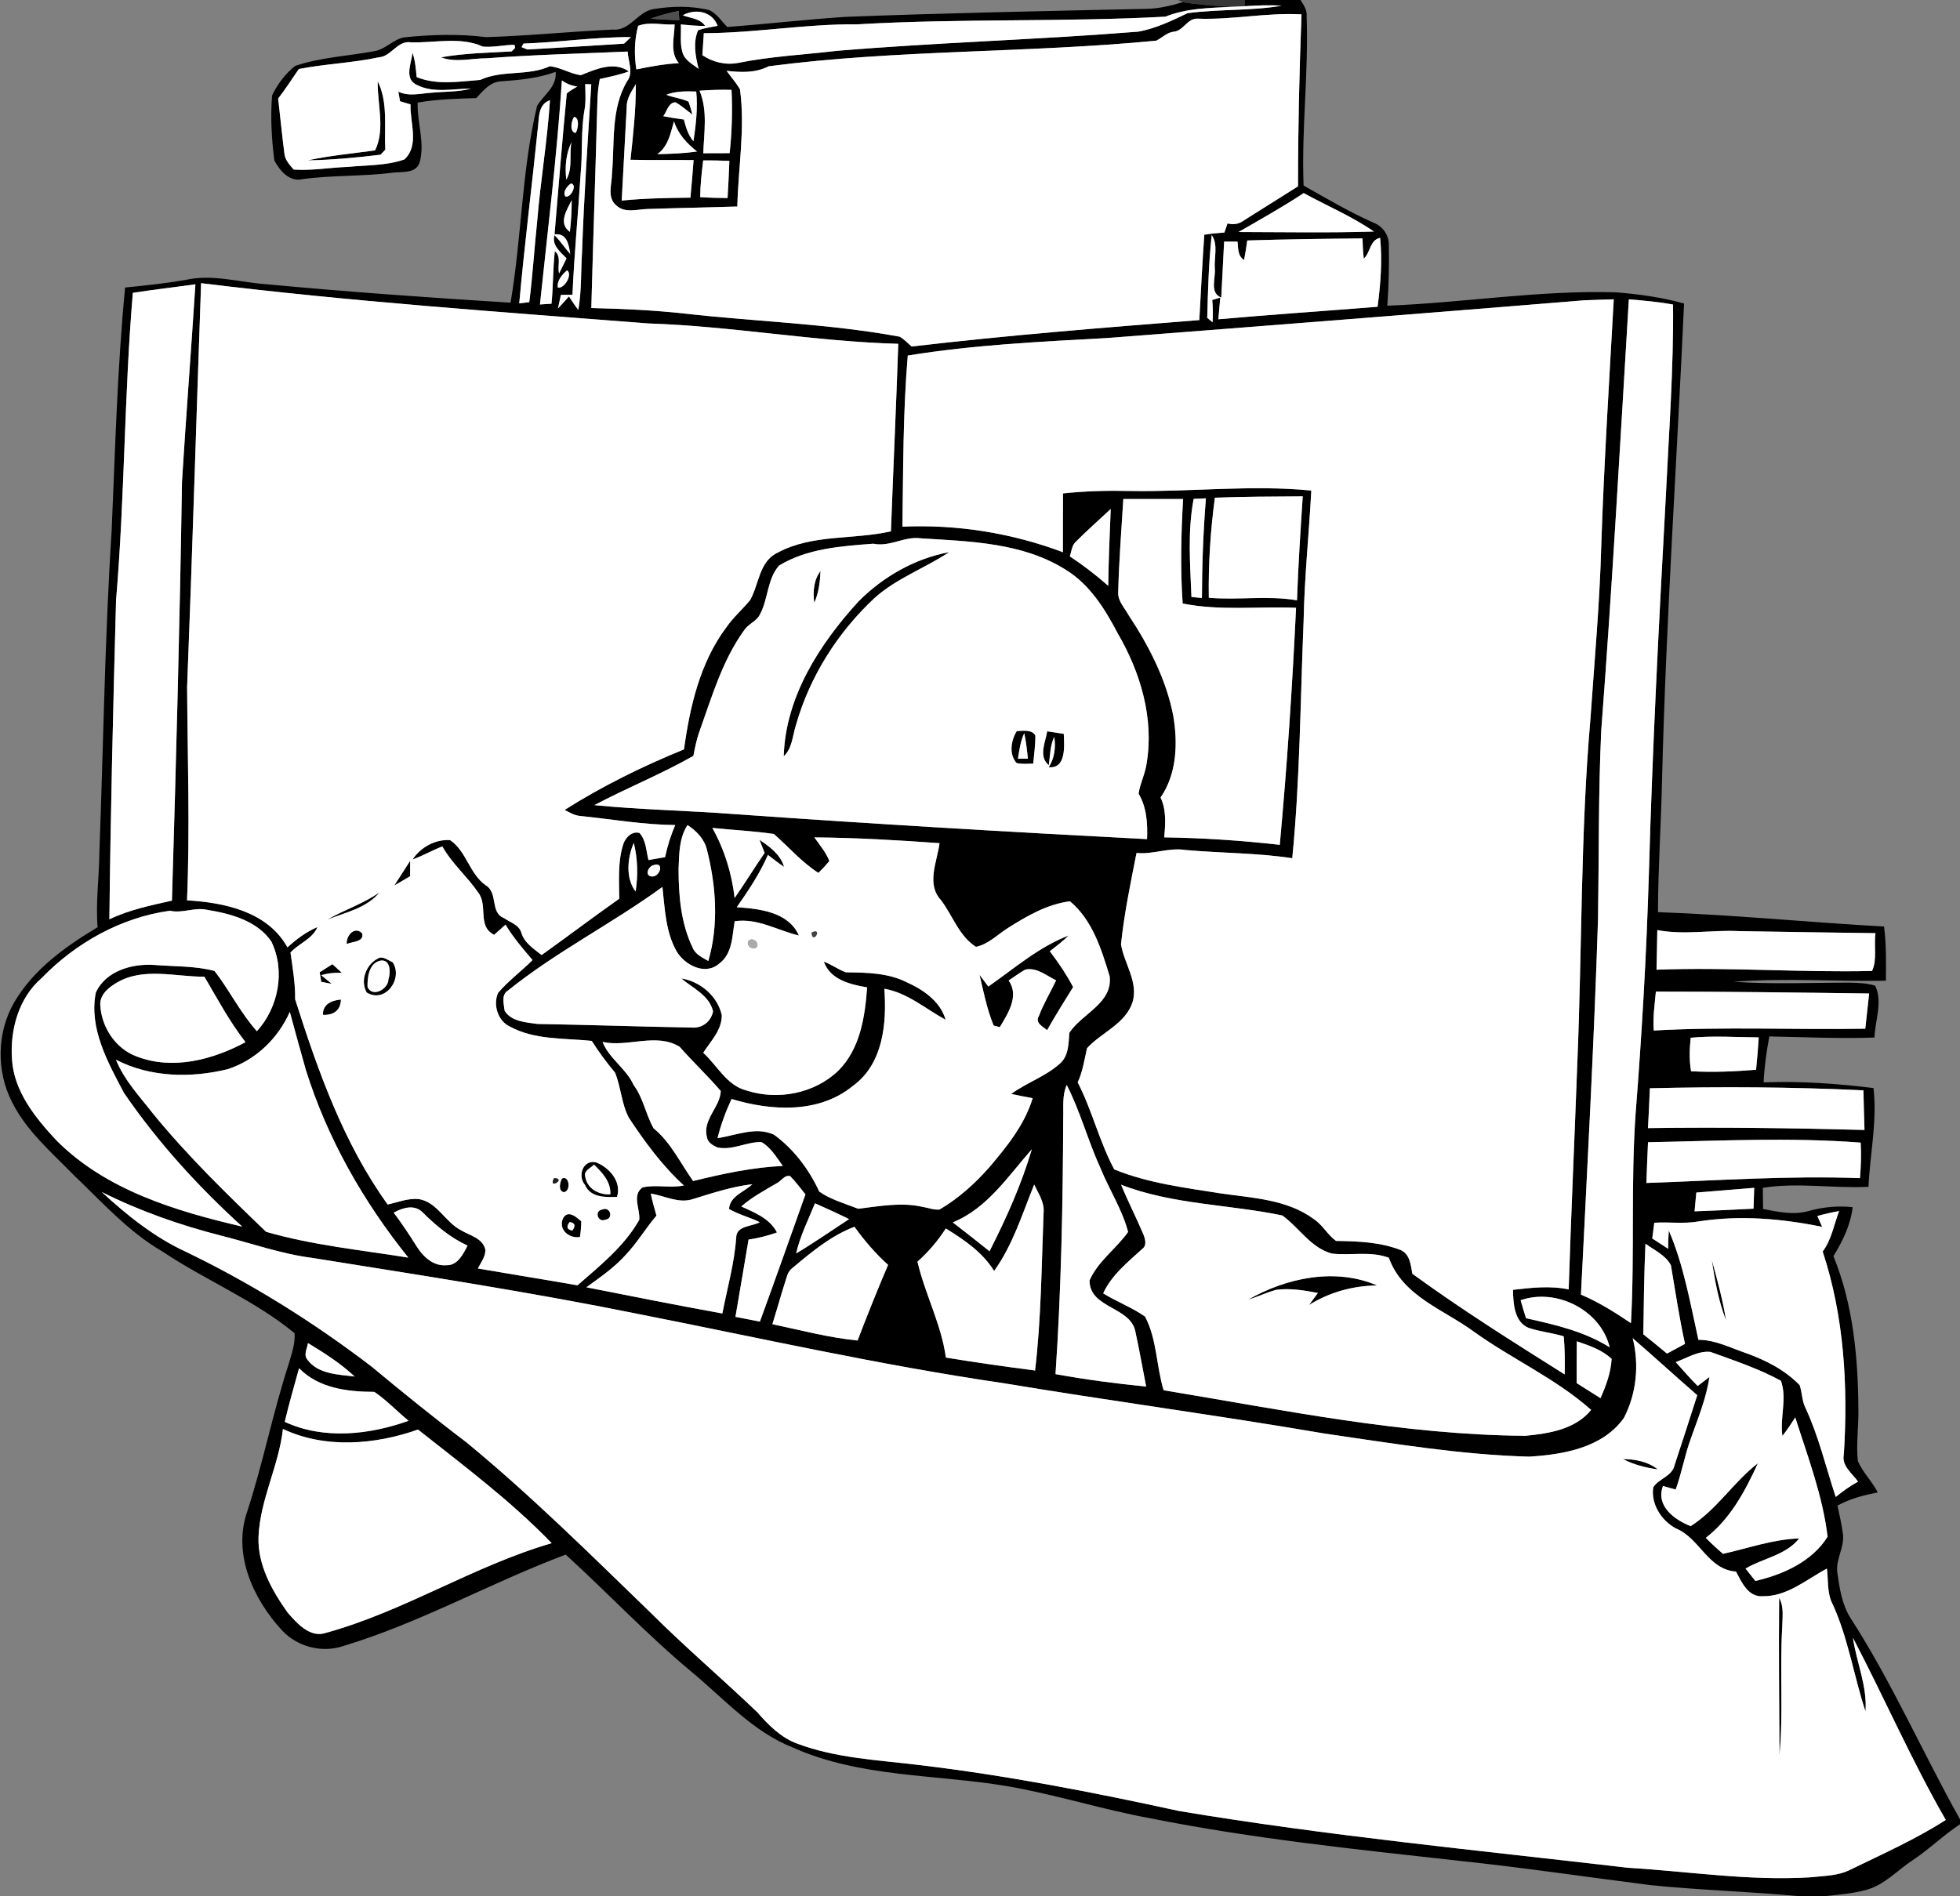 <?xml version="1.0" encoding="UTF-8" ?>
<!DOCTYPE svg PUBLIC "-//W3C//DTD SVG 1.1//EN" "http://www.w3.org/Graphics/SVG/1.1/DTD/svg11.dtd">
<svg width="496pt" height="480pt" viewBox="0 0 496 480" version="1.1" xmlns="http://www.w3.org/2000/svg">
<rect x="0" y="0" width="496" height="480" fill="#808080" stroke="none"/>
<g id="#00000092">
<path fill="#000000" opacity="0.57" d=" M 298.11 0.00 L 315.00 0.00 L 314.97 1.57 C 313.77 1.63 312.56 1.69 311.36 1.74 C 307.34 1.47 303.30 1.20 299.31 0.55 L 298.11 0.00 Z" />
</g>
<g id="#000000ff">
<path fill="#000000" opacity="1.00" d=" M 315.00 0.00 L 329.11 0.00 C 329.89 1.24 330.79 2.52 330.66 4.07 C 331.19 18.38 329.32 32.66 329.89 46.97 C 335.74 50.28 341.55 53.69 347.70 56.43 C 349.92 57.28 351.51 59.59 351.46 61.97 C 351.56 67.11 351.45 72.25 351.07 77.38 C 370.42 76.64 389.65 73.40 409.05 74.00 C 414.81 74.47 420.59 75.27 426.17 76.83 C 424.35 116.87 421.61 156.86 420.61 196.93 C 420.37 208.25 419.60 219.56 419.57 230.89 C 438.67 231.56 457.70 233.47 476.78 234.53 C 477.37 239.08 477.29 243.67 477.25 248.25 C 464.40 248.47 451.52 247.53 438.70 248.51 C 448.46 249.19 458.26 248.73 468.04 248.74 C 470.21 248.79 472.44 248.83 474.53 249.51 C 476.51 253.56 474.49 258.32 474.36 262.63 C 465.49 262.95 456.62 262.51 447.75 262.35 C 447.03 266.19 446.48 270.06 446.30 273.97 C 455.60 273.63 464.89 274.27 474.11 275.42 C 475.07 283.80 473.23 292.07 472.84 300.41 C 463.93 300.87 454.97 299.25 446.10 300.67 C 446.11 302.45 446.13 304.24 446.16 306.03 C 449.91 306.74 453.81 307.62 457.59 306.57 C 461.25 305.54 465.05 305.16 468.83 305.57 C 468.32 310.06 466.31 314.15 463.97 317.96 C 469.01 330.30 470.22 343.80 470.29 357.01 C 470.35 361.28 469.69 365.56 470.15 369.82 C 471.37 372.72 473.78 374.96 475.19 377.79 C 471.66 378.45 468.16 379.36 465.00 381.11 C 465.48 383.43 466.04 385.74 466.34 388.10 C 466.91 391.54 464.48 394.65 464.96 398.09 C 465.53 402.04 466.12 406.18 468.32 409.61 C 478.80 425.87 486.56 443.66 496.00 460.52 L 496.00 461.77 C 491.76 464.55 488.16 468.15 483.93 470.93 C 480.13 473.44 476.93 477.06 472.43 478.34 C 468.85 479.34 465.12 479.61 461.44 480.00 L 455.59 480.00 C 442.94 478.81 430.23 478.46 417.60 477.17 C 401.45 475.11 385.36 472.72 369.17 471.01 C 343.17 468.12 317.10 465.43 291.42 460.32 C 279.08 458.09 267.09 454.21 254.73 452.10 C 236.69 449.09 217.67 449.96 200.67 442.36 C 190.49 438.35 183.17 429.92 174.92 423.12 C 163.79 413.83 153.85 403.27 143.16 393.51 C 124.10 400.66 106.26 410.84 86.71 416.70 C 81.34 418.46 75.16 416.80 71.34 412.66 C 64.05 404.76 58.82 393.33 62.57 382.58 C 66.60 370.24 69.07 357.45 73.11 345.11 C 73.81 342.63 74.73 340.09 74.55 337.47 C 64.41 329.11 52.05 324.10 41.17 316.83 C 32.49 311.81 25.79 304.23 18.60 297.39 C 13.02 291.63 6.68 286.28 3.06 278.98 C -0.99 271.15 -0.81 261.28 3.63 253.66 C 8.50 245.36 16.58 239.57 24.70 234.71 C 24.19 228.49 25.08 222.29 25.14 216.07 C 26.16 188.83 26.51 161.56 28.25 134.36 C 29.15 113.82 29.68 93.25 31.66 72.78 C 36.74 72.27 41.82 71.74 46.86 70.88 C 53.63 69.29 60.47 71.45 67.25 71.93 C 87.87 73.87 108.53 75.34 129.20 76.62 C 132.03 60.10 132.00 43.15 135.91 26.82 C 137.60 23.94 140.93 22.06 140.62 18.19 C 136.25 19.79 131.63 20.25 127.02 20.57 C 124.19 20.60 122.27 22.90 120.53 24.83 C 115.57 24.97 110.59 25.12 105.69 25.97 C 105.53 31.02 107.59 36.18 106.19 41.13 C 105.19 44.04 101.73 43.39 99.34 43.72 C 91.76 44.68 84.09 44.31 76.52 45.35 C 73.30 46.15 70.76 43.17 69.43 40.62 C 68.72 35.20 68.42 29.63 68.85 24.17 C 70.21 21.30 72.21 18.66 74.69 16.68 C 81.20 14.48 88.18 14.19 94.89 12.92 C 97.60 12.42 99.49 10.03 102.16 9.47 C 109.09 8.75 116.07 8.53 122.99 9.40 C 133.68 9.08 144.34 7.98 155.02 7.49 C 159.37 7.92 161.31 3.03 165.25 2.32 C 169.95 1.54 174.85 1.42 179.50 2.57 C 181.42 3.46 182.59 5.36 184.04 6.84 C 194.00 6.08 203.94 4.93 213.91 4.27 C 239.27 3.29 264.66 2.80 290.04 2.24 C 293.20 2.21 296.29 1.45 299.31 0.55 C 303.30 1.20 307.34 1.47 311.36 1.74 C 305.81 2.04 300.15 2.10 294.92 4.22 C 268.97 5.62 242.94 4.64 216.99 6.16 C 203.97 6.01 191.11 8.38 178.11 8.40 C 177.98 10.26 177.85 12.11 177.74 13.97 C 180.43 15.78 183.68 16.53 186.89 15.91 C 195.04 14.25 203.38 13.87 211.63 12.88 C 237.08 10.74 262.63 10.05 288.08 8.01 C 292.47 7.21 296.54 5.26 300.51 3.34 C 308.40 2.26 316.45 2.80 324.32 1.45 C 321.21 1.21 318.08 1.40 314.97 1.57 L 315.00 0.00 M 164.70 4.71 C 167.09 4.95 169.49 5.04 171.90 5.09 C 171.86 4.51 171.78 3.35 171.74 2.77 C 169.35 3.28 166.99 3.88 164.70 4.71 M 172.78 3.87 C 174.71 4.63 177.18 4.65 178.45 6.56 C 176.39 6.59 174.34 6.37 172.30 6.19 C 172.41 8.57 172.02 11.03 172.73 13.34 C 173.33 15.29 175.29 16.27 176.80 17.44 C 176.00 14.26 175.31 10.76 176.67 7.64 C 178.27 7.10 179.96 6.89 181.61 6.54 C 180.25 2.86 175.98 2.08 172.78 3.87 M 303.00 4.72 C 300.40 4.66 299.47 7.85 296.97 8.03 C 295.25 8.25 294.07 9.58 292.58 10.30 C 259.96 13.45 227.03 12.52 194.51 16.78 C 191.16 18.51 187.52 18.34 183.87 17.93 C 184.99 19.48 186.26 20.92 187.25 22.57 C 188.62 32.45 186.81 42.38 186.59 52.28 C 179.06 52.51 171.53 52.64 164.01 52.90 C 161.35 52.93 158.16 54.07 155.96 52.00 C 153.55 49.99 154.85 46.70 154.86 44.04 C 155.58 36.20 154.51 27.62 158.70 20.56 C 160.39 18.34 158.94 15.53 158.84 13.05 C 146.91 13.57 134.96 13.86 123.05 14.76 C 119.25 14.75 115.28 15.92 111.61 14.51 C 117.49 13.46 123.50 13.35 129.46 13.02 C 129.68 12.79 130.13 12.34 130.36 12.12 L 130.20 11.34 C 127.53 11.36 124.88 12.03 122.22 11.80 C 116.46 9.20 110.05 10.91 103.96 10.71 C 100.55 10.18 99.05 14.31 95.85 14.51 C 89.18 15.94 82.30 16.16 75.63 17.47 C 73.88 19.96 72.27 22.54 70.39 24.94 C 70.93 29.57 71.37 34.22 71.97 38.86 C 72.11 40.49 73.31 41.74 74.32 42.92 C 78.87 43.25 83.42 42.40 87.96 42.25 C 92.74 41.78 97.77 41.96 102.33 40.36 C 106.21 36.79 103.70 30.97 103.89 26.42 C 103.23 26.22 101.90 25.83 101.23 25.63 C 101.13 25.02 100.91 23.81 100.80 23.20 C 103.44 24.47 106.33 23.68 109.10 23.48 C 112.47 23.15 115.92 23.31 119.23 22.43 C 114.71 22.42 109.83 23.66 105.59 21.54 C 102.17 20.10 104.07 16.07 104.40 13.37 C 105.08 15.35 105.24 17.44 105.44 19.51 C 110.56 21.62 116.18 20.63 121.52 20.23 C 127.14 17.64 133.55 19.33 139.17 16.76 C 141.89 17.08 144.27 18.65 146.98 19.04 C 150.75 17.52 155.33 15.43 159.14 18.07 C 156.75 18.96 154.25 19.44 151.78 20.00 C 151.40 21.95 151.20 23.93 151.17 25.92 C 150.70 43.27 150.11 60.62 149.64 77.97 C 157.52 78.16 165.41 78.50 173.24 79.37 C 191.38 81.42 209.71 81.91 227.69 85.23 C 228.82 85.89 229.71 86.86 230.69 87.71 C 254.91 84.87 279.21 82.94 303.50 81.02 C 303.88 73.81 304.27 66.61 304.76 59.42 C 306.44 59.13 308.14 58.97 309.85 58.86 C 310.04 58.29 310.43 57.13 310.63 56.56 C 312.11 56.94 313.59 56.73 314.81 55.77 C 319.37 52.91 323.92 50.04 328.48 47.17 C 328.47 32.65 328.81 18.14 329.36 3.64 C 320.53 3.14 311.81 5.07 303.00 4.72 M 161.49 6.54 C 160.52 10.11 160.47 13.92 161.03 17.57 C 164.58 16.84 168.15 16.18 171.78 15.99 C 169.44 13.16 170.66 9.49 170.72 6.19 C 167.67 6.38 164.38 5.42 161.49 6.54 M 132.46 11.03 C 132.34 11.25 132.11 11.71 131.99 11.94 C 132.36 12.08 133.10 12.38 133.47 12.53 C 141.62 12.07 149.77 11.57 157.92 11.05 C 158.35 10.64 159.23 9.81 159.67 9.39 C 150.58 9.35 141.54 10.71 132.46 11.03 M 142.19 20.37 C 140.96 39.32 138.62 58.18 136.64 77.07 C 137.37 77.02 138.83 76.92 139.56 76.88 C 140.01 72.46 139.91 68.00 140.40 63.60 C 142.14 64.83 141.01 67.42 141.48 69.21 C 142.13 67.95 142.76 66.67 143.36 65.39 C 141.85 63.80 139.55 62.06 140.32 59.54 C 141.80 60.98 142.92 62.75 144.29 64.29 C 143.95 61.88 143.45 58.93 140.33 59.33 C 141.35 47.44 142.26 35.54 143.43 23.66 C 144.24 22.96 145.18 22.44 146.10 21.89 C 144.67 21.74 143.36 21.17 142.19 20.37 M 148.09 21.28 C 148.13 23.45 148.31 25.65 147.92 27.81 C 146.96 33.15 147.47 38.59 146.94 43.97 C 146.30 54.19 145.31 64.39 144.87 74.61 C 143.89 74.62 142.92 74.63 141.94 74.64 C 141.69 75.78 141.44 76.93 141.20 78.08 C 142.16 77.09 143.07 76.06 143.98 75.03 C 144.72 76.19 145.49 77.35 146.35 78.44 C 147.20 73.63 146.98 68.72 147.29 63.87 C 147.78 49.68 148.75 35.51 149.63 21.35 C 149.24 21.33 148.47 21.29 148.09 21.28 M 158.60 27.07 C 158.18 34.97 157.74 42.86 157.33 50.77 C 163.11 50.19 168.92 50.10 174.72 50.03 C 175.03 46.87 175.28 43.69 175.52 40.52 C 170.20 40.46 164.88 40.56 159.55 40.44 C 160.23 34.08 160.94 27.70 160.91 21.30 C 159.86 23.08 158.55 24.90 158.60 27.07 M 168.61 23.99 C 170.44 24.73 172.47 24.88 174.25 25.75 C 174.62 26.81 174.93 27.89 175.21 28.98 C 173.77 27.97 172.49 26.73 170.94 25.90 C 169.16 25.92 168.77 28.23 167.85 29.41 C 169.58 29.76 171.32 30.03 173.06 30.26 C 173.57 32.21 174.14 34.20 175.49 35.76 C 176.10 31.60 176.61 27.37 176.19 23.17 C 173.64 23.11 171.02 23.02 168.61 23.99 M 177.03 22.96 C 179.13 28.01 178.16 33.51 177.97 38.79 C 180.19 38.78 182.41 38.78 184.64 38.77 C 185.22 33.45 185.38 28.10 185.12 22.75 C 182.42 22.68 179.72 22.75 177.03 22.96 M 136.05 32.96 C 134.56 47.57 132.71 62.15 131.40 76.79 C 132.04 76.71 133.31 76.56 133.94 76.48 C 134.80 69.68 135.22 62.84 135.94 56.02 C 136.78 45.77 138.51 35.61 139.18 25.35 C 135.93 26.52 136.49 30.20 136.05 32.96 M 145.30 29.56 C 144.55 30.57 144.07 33.40 145.67 33.66 C 146.32 32.65 146.73 29.87 145.30 29.56 M 166.36 39.02 C 169.71 38.96 173.07 38.82 176.40 38.36 C 173.82 36.30 171.59 33.92 170.56 30.72 C 169.66 33.79 169.14 36.99 166.36 39.02 M 144.63 35.96 C 143.21 38.94 142.92 42.24 143.31 45.49 C 145.00 42.53 143.99 39.14 144.63 35.96 M 177.95 40.61 C 177.57 43.69 177.22 46.79 177.19 49.90 C 179.49 50.06 181.81 50.11 184.12 50.13 C 184.29 47.00 184.47 43.86 184.58 40.72 C 182.37 40.64 180.16 40.58 177.95 40.61 M 144.49 46.44 C 143.53 47.07 142.32 48.59 143.08 49.74 C 144.45 50.17 146.20 46.71 144.49 46.44 M 313.42 58.73 C 324.84 58.75 336.27 58.97 347.68 58.61 C 342.12 54.75 335.83 52.13 329.92 48.88 C 324.56 52.40 318.98 55.54 313.42 58.73 M 144.21 58.69 C 144.53 56.03 144.68 53.34 144.68 50.66 C 143.43 53.14 141.19 56.54 144.21 58.69 M 306.64 59.50 C 305.87 66.45 305.70 73.48 305.50 80.46 C 305.84 80.74 306.52 81.30 306.86 81.58 C 306.96 79.69 306.94 77.81 306.78 75.93 C 307.28 75.78 308.29 75.48 308.80 75.33 C 308.64 77.16 308.48 78.99 308.32 80.82 C 321.73 79.62 335.18 78.73 348.61 77.65 C 349.38 71.87 349.82 66.03 349.26 60.20 C 346.58 60.80 346.87 63.89 345.12 65.47 C 344.93 63.77 344.83 62.06 344.79 60.35 C 335.07 60.44 325.34 60.56 315.63 60.87 C 315.41 62.52 315.14 64.17 314.83 65.81 C 313.18 64.79 313.36 62.83 313.17 61.15 C 312.32 61.15 310.63 61.15 309.78 61.15 C 309.56 65.88 309.28 70.60 309.05 75.33 C 306.00 74.10 307.68 70.43 307.42 67.96 C 307.20 65.17 308.33 61.97 306.64 59.50 M 143.51 68.42 C 142.31 69.42 140.81 71.16 141.19 72.81 C 142.87 73.09 144.98 69.43 143.51 68.42 M 33.62 74.12 C 31.42 100.01 31.58 126.03 29.37 151.92 C 28.64 178.84 27.98 205.77 27.68 232.70 C 32.69 230.30 38.13 229.18 43.51 227.97 C 44.57 192.63 45.52 157.30 46.05 121.95 C 47.08 105.28 48.38 88.63 49.45 71.97 C 44.17 72.69 38.88 73.32 33.62 74.12 M 50.89 71.68 C 49.68 105.77 48.69 139.87 47.35 173.96 C 47.47 191.94 48.08 209.92 47.33 227.90 C 56.80 228.45 67.75 230.76 72.74 239.80 C 75.02 237.74 77.49 235.86 80.34 234.67 C 79.02 237.73 75.63 238.77 73.51 241.12 C 74.06 245.05 74.75 248.96 74.69 252.96 C 80.46 271.06 86.91 289.36 98.11 304.90 C 100.71 304.30 103.32 303.25 106.02 303.52 C 110.68 304.34 112.66 309.34 116.63 311.39 C 118.87 312.76 122.16 313.37 122.83 316.34 C 122.87 318.12 121.70 319.58 120.92 321.09 C 129.32 322.54 137.74 323.88 146.14 325.35 C 151.85 320.36 157.99 315.48 161.77 308.78 C 162.06 306.07 159.82 302.56 162.60 300.57 C 166.02 299.78 169.60 300.81 173.06 300.07 C 167.58 295.07 163.20 289.08 159.14 282.94 C 157.25 279.37 157.16 275.20 155.64 271.51 C 153.51 268.95 151.53 266.28 149.75 263.48 C 142.82 262.75 135.38 263.30 129.06 259.87 C 125.97 258.45 124.71 254.32 126.05 251.32 C 128.66 248.27 131.92 245.85 134.77 243.02 C 132.33 240.15 129.86 237.30 127.93 234.05 C 126.97 234.91 126.02 235.77 125.05 236.62 C 120.69 234.46 123.56 229.24 121.04 225.96 C 118.25 221.87 114.38 218.61 111.94 214.25 C 109.38 215.23 107.01 216.64 104.41 217.55 C 106.47 214.44 110.15 212.40 113.91 212.66 C 118.04 215.46 118.78 221.15 122.90 224.08 C 126.15 225.99 123.91 230.99 127.57 232.40 C 129.11 233.51 131.35 234.07 131.93 236.10 C 132.71 238.69 135.05 240.16 137.06 241.75 C 143.64 237.04 150.10 232.16 156.71 227.49 C 156.67 222.92 156.31 218.19 157.70 213.78 C 158.19 212.08 159.94 210.26 161.84 210.86 C 163.51 212.73 163.52 215.39 164.10 217.70 C 165.50 217.47 166.91 217.22 168.31 216.97 C 168.88 214.18 169.76 211.46 170.87 208.84 C 162.88 208.77 154.99 207.39 147.07 206.57 C 145.53 206.50 144.20 205.71 142.89 205.01 C 152.46 198.96 162.61 193.96 173.09 189.69 C 174.59 178.87 177.13 167.73 183.79 158.82 C 185.55 156.28 187.90 154.25 189.85 151.87 C 192.09 147.85 192.11 142.06 196.83 139.87 C 205.61 135.16 216.00 136.66 225.46 134.49 C 226.05 118.67 226.78 102.85 227.32 87.03 C 206.11 86.45 185.17 82.55 163.97 81.87 C 126.24 78.94 88.46 76.31 50.89 71.68 M 280.10 85.57 C 263.27 86.49 246.39 87.29 229.72 90.00 C 228.50 104.40 228.58 118.87 228.37 133.31 C 242.18 132.70 256.04 134.91 268.98 139.78 C 269.00 134.82 268.96 129.86 269.01 124.90 C 274.65 124.29 280.34 124.15 286.01 124.28 C 301.28 124.55 316.63 122.67 331.84 124.17 C 331.26 135.12 330.11 146.03 329.90 156.99 C 329.06 177.07 329.00 197.22 327.02 217.24 C 318.08 215.88 309.00 215.96 300.00 215.16 C 295.81 214.47 291.81 216.34 287.61 215.91 C 286.09 223.59 284.49 231.27 283.68 239.06 C 284.50 243.94 288.10 248.54 286.62 253.64 C 284.82 259.20 278.74 261.31 275.09 265.32 C 274.40 268.23 274.02 271.24 272.72 273.97 C 276.38 281.07 278.20 288.97 281.97 296.01 C 290.58 299.51 299.90 300.65 309.02 302.10 C 317.00 303.24 325.73 303.60 332.46 308.57 C 334.69 310.05 335.95 312.57 338.09 314.11 C 343.63 314.19 349.31 314.39 354.53 316.45 C 356.83 317.55 357.01 320.23 357.41 322.43 C 369.87 331.50 382.92 339.70 395.96 347.91 C 396.03 344.69 396.01 341.47 395.72 338.26 C 392.77 337.37 389.67 337.08 386.76 336.10 C 383.18 334.54 382.92 329.88 382.89 326.49 C 387.56 325.95 392.31 325.40 396.97 326.39 C 397.58 307.35 398.45 288.32 399.15 269.28 C 400.37 240.16 399.95 210.97 402.48 181.92 C 403.50 167.27 404.83 152.64 405.22 137.96 C 405.91 117.22 407.23 96.50 408.38 75.77 C 405.90 75.84 403.42 75.91 400.95 76.01 C 360.68 79.30 320.39 82.47 280.10 85.57 M 412.20 75.77 C 410.00 112.17 407.99 148.58 405.21 184.94 C 404.47 200.80 404.65 216.69 404.40 232.56 C 403.39 264.29 401.65 296.00 400.08 327.70 C 404.57 329.61 408.70 332.20 412.73 334.93 C 413.69 317.29 412.67 299.60 413.90 281.97 C 415.50 261.69 416.67 241.38 417.27 221.05 C 418.16 189.31 419.80 157.61 421.54 125.91 C 422.32 109.65 423.54 93.38 423.38 77.09 C 419.68 76.41 415.94 76.07 412.20 75.77 M 284.27 126.31 C 283.79 134.21 283.16 142.10 282.97 150.02 C 282.90 152.16 284.54 153.78 285.50 155.54 C 290.68 163.37 295.12 171.90 296.91 181.19 C 298.09 188.13 297.82 195.90 293.69 201.88 C 295.20 205.05 294.92 208.56 294.62 211.96 C 304.39 212.10 314.15 212.75 323.86 213.85 C 325.70 193.88 327.03 173.88 327.98 153.85 C 318.41 153.45 308.78 154.68 299.29 152.76 C 298.66 143.96 298.90 135.13 299.39 126.32 C 294.35 126.30 289.31 126.32 284.27 126.31 M 302.07 126.28 C 300.50 134.49 301.19 142.84 301.51 151.11 C 302.17 151.18 303.50 151.31 304.16 151.37 C 304.18 142.95 304.50 134.54 305.17 126.15 C 304.40 126.18 302.84 126.25 302.07 126.28 M 307.44 125.98 C 306.31 134.38 305.77 142.83 305.90 151.31 C 313.33 151.96 320.82 150.68 328.22 151.96 C 328.52 143.18 329.10 134.41 329.67 125.64 C 322.26 125.69 314.84 125.70 307.44 125.98 M 272.18 137.20 C 271.20 138.14 271.17 139.62 270.72 140.83 C 274.14 143.08 277.38 145.59 280.45 148.29 C 280.53 141.80 280.82 135.32 281.08 128.83 C 278.12 131.62 275.04 134.30 272.18 137.20 M 221.02 137.63 C 212.91 138.24 204.28 138.82 197.15 143.16 C 194.00 146.73 194.46 152.01 192.05 155.99 C 191.10 157.38 189.39 158.01 188.42 159.39 C 182.86 167.02 180.21 176.20 177.06 184.98 C 176.31 187.03 175.88 189.18 175.47 191.33 C 167.36 195.96 158.66 199.42 150.42 203.80 C 162.24 204.98 174.13 205.17 185.97 206.08 C 220.72 208.55 255.49 210.60 290.28 212.41 C 290.42 208.44 290.21 204.39 288.13 200.89 C 288.52 198.26 289.83 195.84 290.17 193.19 C 292.09 181.78 288.56 170.09 282.82 160.26 C 279.61 154.13 275.77 147.96 269.74 144.25 C 258.82 137.33 245.46 137.05 232.96 136.26 C 228.85 135.70 225.14 138.52 221.02 137.63 M 173.98 208.85 C 171.83 212.15 171.87 216.23 171.72 220.02 C 171.73 226.74 172.31 233.71 175.27 239.85 C 175.95 241.60 177.74 242.37 179.25 243.26 C 181.92 234.06 181.22 224.25 178.89 215.06 C 178.24 212.38 176.24 210.30 173.98 208.85 M 180.26 209.57 C 183.33 215.03 185.18 221.08 185.91 227.30 C 188.53 223.56 190.90 219.65 193.50 215.89 C 193.06 214.79 192.62 213.69 192.20 212.59 C 194.79 214.32 197.49 216.28 198.42 219.43 C 197.01 218.49 195.68 217.43 194.33 216.40 C 192.27 221.13 189.39 225.42 186.45 229.64 C 192.17 230.03 199.53 230.82 202.17 236.80 C 196.75 235.54 191.72 232.32 185.92 233.20 C 185.28 236.94 185.38 241.45 181.97 243.94 C 178.43 247.01 173.25 244.28 171.20 240.77 C 168.42 235.81 168.25 230.01 167.63 224.51 C 154.95 233.77 140.80 240.86 128.55 250.73 C 126.76 251.81 127.53 254.17 127.70 255.85 C 129.40 258.60 133.09 258.77 135.99 259.19 C 149.01 259.41 162.04 259.87 175.06 260.10 C 177.69 260.34 179.95 258.57 180.45 256.00 C 179.47 251.89 175.34 250.17 172.42 247.67 C 177.23 248.43 181.62 252.16 182.66 256.99 C 182.68 260.75 179.86 263.53 177.96 266.49 C 181.55 269.74 183.92 274.79 188.94 276.04 C 196.78 278.58 206.06 276.83 212.07 271.09 C 217.65 265.61 218.91 257.38 219.43 249.93 C 215.19 249.21 210.07 247.99 208.48 243.41 C 210.42 244.13 212.10 245.40 214.04 246.12 C 219.22 246.18 224.63 246.23 229.39 248.60 C 233.61 250.50 237.96 253.43 239.30 258.13 C 234.20 255.36 229.69 251.32 223.79 250.28 C 224.44 258.97 223.51 269.30 215.85 274.86 C 207.26 281.93 195.18 281.23 185.13 278.18 C 183.65 281.37 182.42 284.68 181.58 288.09 C 186.24 287.42 191.25 285.08 195.85 287.21 C 200.89 290.87 204.72 296.00 207.33 301.63 C 210.20 303.65 213.88 304.68 217.18 305.97 C 222.57 305.32 228.07 304.26 233.47 305.49 C 234.90 305.71 236.31 306.32 237.78 306.16 C 242.57 303.33 246.73 299.59 250.39 295.43 C 254.84 290.18 259.30 284.67 261.33 277.98 C 259.51 277.65 257.70 277.29 255.91 276.90 C 259.82 274.05 264.57 272.49 268.19 269.25 C 270.47 267.29 270.39 264.16 270.61 261.43 C 273.79 256.55 281.62 253.96 280.81 247.12 C 278.73 240.28 276.46 232.90 270.77 228.14 C 264.96 228.88 259.83 231.89 254.98 234.96 C 252.38 236.61 250.09 239.03 246.98 239.67 C 242.72 236.99 241.08 231.75 238.13 227.85 C 234.34 223.79 237.14 218.15 237.76 213.43 C 227.21 212.67 216.66 212.05 206.08 211.97 C 207.44 213.90 209.02 215.73 209.88 217.96 C 209.01 219.01 208.08 220.01 207.10 220.95 C 202.85 218.23 199.57 214.37 195.83 211.10 C 190.67 210.35 185.44 210.10 180.26 209.57 M 160.85 225.67 C 161.48 221.58 161.38 217.38 160.39 213.35 C 158.76 217.11 158.25 222.30 160.85 225.67 M 165.38 218.99 C 164.16 219.22 163.03 221.54 164.80 221.84 C 166.96 222.27 168.32 217.99 165.38 218.99 M 43.01 230.53 C 30.63 232.24 19.19 238.65 10.55 247.57 C 4.74 252.56 2.52 260.64 3.03 268.08 C 3.50 276.25 8.95 282.95 14.31 288.70 C 26.87 301.29 44.43 306.55 61.30 310.49 C 50.13 300.33 39.90 289.10 31.36 276.63 C 27.29 268.90 22.47 260.34 24.24 251.28 C 26.71 245.76 33.38 243.89 38.97 244.25 C 44.07 244.67 49.33 244.46 54.28 245.77 C 58.07 250.66 60.84 256.37 65.01 261.03 C 70.49 255.01 72.26 245.73 68.67 238.33 C 65.08 233.07 58.41 231.28 52.45 230.31 C 49.28 229.57 46.19 231.27 43.01 230.53 M 419.40 235.43 C 419.34 238.77 419.29 242.11 419.20 245.46 C 437.38 244.76 455.56 246.21 473.73 245.78 C 475.09 242.98 474.16 239.33 474.62 236.21 C 463.08 236.04 451.53 235.91 439.98 235.69 C 433.12 235.35 426.21 236.74 419.40 235.43 M 29.65 248.68 C 27.67 249.83 25.51 251.50 25.36 253.99 C 25.50 259.75 29.12 265.44 34.62 267.43 C 43.72 270.94 53.87 268.24 62.13 263.80 C 58.12 258.64 55.03 252.86 51.73 247.23 C 44.41 247.27 36.39 244.79 29.65 248.68 M 419.04 251.00 C 418.74 254.27 418.24 257.56 418.50 260.85 C 436.32 259.85 454.19 260.69 472.03 260.39 C 472.36 257.42 472.70 254.45 473.01 251.48 C 455.02 251.24 437.03 251.00 419.04 251.00 M 57.62 270.64 C 48.30 272.92 38.02 272.73 29.35 268.25 C 31.48 273.53 35.46 277.67 38.89 282.10 C 47.59 292.72 57.46 302.31 67.34 311.81 C 79.07 315.19 91.30 316.41 103.33 318.34 C 91.95 304.18 82.79 288.12 77.37 270.73 C 76.02 265.86 74.63 261.01 73.34 256.13 C 70.39 262.86 64.65 268.37 57.62 270.64 M 427.86 262.68 C 427.54 265.50 427.46 268.35 427.94 271.16 C 433.42 271.47 438.92 271.23 444.39 270.78 C 444.67 268.05 444.91 265.32 445.07 262.59 C 439.33 262.56 433.58 262.13 427.86 262.68 M 152.48 263.74 C 154.19 268.03 158.46 270.46 160.34 274.64 C 162.79 277.93 163.41 282.08 165.39 285.60 C 169.76 289.16 172.17 294.41 175.40 298.95 C 182.87 297.12 190.39 295.48 198.10 295.13 C 196.51 292.96 195.10 290.48 192.70 289.09 C 188.93 288.99 185.35 291.27 181.56 290.45 C 180.43 289.96 179.05 289.18 178.90 287.83 C 177.70 283.47 182.26 280.23 182.40 276.17 C 179.09 272.29 175.35 268.80 172.00 264.98 C 166.09 261.32 158.91 265.16 152.48 263.74 M 417.52 275.47 C 417.39 278.83 417.22 282.19 417.04 285.55 C 435.31 285.29 453.57 285.54 471.83 286.02 C 471.74 282.68 471.62 279.34 471.56 276.00 C 453.56 275.13 435.54 275.04 417.52 275.47 M 269.06 282.98 C 268.97 304.61 268.57 326.30 267.11 347.83 C 274.71 349.21 282.37 350.22 290.05 350.98 C 289.15 346.46 288.38 341.91 287.39 337.41 C 286.42 330.66 275.71 331.35 275.72 324.11 C 277.87 319.22 282.46 316.11 285.48 311.84 C 284.01 306.18 280.64 301.03 278.43 295.56 C 275.31 288.71 273.38 281.35 269.95 274.64 C 268.76 277.27 269.16 280.19 269.06 282.98 M 417.05 289.13 C 416.90 292.57 416.75 296.00 416.64 299.44 C 434.65 298.82 452.66 297.55 470.69 298.22 C 470.92 295.23 471.05 292.23 470.86 289.23 C 452.95 287.85 434.98 288.80 417.05 289.13 M 241.11 309.42 C 244.24 311.82 247.33 314.27 250.41 316.73 C 254.64 308.41 258.47 299.87 261.12 290.91 C 255.11 297.70 249.86 305.86 241.11 309.42 M 196.51 299.54 C 193.44 301.34 190.28 303.02 187.59 305.39 C 191.00 306.96 194.78 308.41 196.62 311.97 C 194.28 312.80 191.88 313.41 189.43 313.77 C 188.31 320.29 187.25 326.81 186.11 333.33 C 188.17 333.73 190.23 334.13 192.30 334.54 C 196.21 323.82 200.01 313.07 203.83 302.33 C 202.54 300.77 201.37 299.13 199.95 297.70 C 198.52 297.33 197.68 299.01 196.51 299.54 M 175.41 303.50 C 171.81 304.76 168.22 302.67 164.68 302.13 C 165.08 304.00 165.58 305.86 166.12 307.71 C 163.43 310.87 161.31 314.47 158.47 317.50 C 155.56 320.79 151.92 323.28 148.39 325.85 C 159.84 328.12 171.30 330.39 182.80 332.48 C 184.04 326.05 185.87 319.71 186.31 313.15 C 186.45 310.20 190.31 310.48 192.27 309.38 C 189.73 308.12 186.94 307.45 184.49 306.03 C 184.68 302.76 188.36 301.73 190.39 299.76 C 185.25 300.34 180.33 301.99 175.41 303.50 M 261.71 299.85 C 258.69 307.29 256.32 315.12 251.57 321.71 C 248.63 316.96 244.00 313.83 239.35 310.96 C 237.34 314.07 234.94 316.91 232.17 319.36 C 234.10 327.60 238.20 335.20 239.37 343.64 C 246.87 344.87 254.40 345.94 261.94 346.91 C 263.50 333.64 263.57 320.27 264.09 306.94 C 264.35 304.33 262.77 302.10 261.71 299.85 M 283.71 299.89 C 285.46 304.18 287.60 308.29 289.39 312.56 C 289.80 313.62 290.25 315.24 289.15 316.05 C 285.43 319.46 281.34 322.68 279.17 327.38 C 282.61 329.51 286.45 330.94 289.77 333.26 C 292.81 339.03 292.59 345.77 294.47 351.91 C 324.81 356.93 355.15 363.21 386.01 363.44 C 391.97 362.87 398.63 361.83 402.66 356.89 C 393.71 348.93 382.63 344.03 372.96 337.07 C 365.34 331.47 354.92 328.09 351.47 318.38 C 346.87 316.62 341.81 317.87 337.03 317.31 C 331.68 315.85 328.77 310.73 324.50 307.67 C 310.95 304.84 296.75 304.94 283.71 299.89 M 429.27 301.87 C 429.12 303.45 428.97 305.03 428.83 306.62 C 433.81 306.45 438.78 306.19 443.75 305.95 C 443.80 304.19 443.85 302.43 443.92 300.67 C 439.03 301.08 434.15 301.47 429.27 301.87 M 25.74 301.73 C 32.18 307.64 39.07 313.20 47.06 316.87 C 63.69 324.89 79.41 334.73 94.06 345.94 C 101.91 352.46 109.84 358.89 117.98 365.05 C 134.38 378.54 149.47 393.53 164.71 408.28 C 173.40 416.95 182.75 424.92 191.62 433.39 C 194.44 436.64 197.57 439.80 201.69 441.34 C 211.55 445.06 222.20 445.50 232.56 446.77 C 254.72 449.40 276.63 453.67 298.41 458.42 C 336.05 464.71 374.06 468.35 411.94 472.78 C 427.28 473.70 442.58 476.14 457.97 475.21 C 461.43 474.82 465.09 474.89 468.27 473.26 C 476.42 469.28 484.75 465.59 492.40 460.68 C 483.79 445.71 476.89 429.84 468.90 414.55 C 469.80 420.77 472.57 426.84 472.08 433.19 C 469.13 424.25 467.74 414.80 463.83 406.18 C 462.29 403.37 462.72 400.11 462.32 397.05 C 457.12 399.81 452.22 404.18 446.01 404.05 C 442.38 404.27 440.74 400.48 439.31 397.81 C 432.19 397.31 430.12 389.31 424.09 386.88 C 420.43 384.91 417.73 380.70 418.37 376.46 C 419.82 374.23 423.17 373.69 423.77 370.86 C 425.70 364.97 427.63 359.08 429.51 353.17 C 424.03 348.39 418.66 343.49 413.17 338.73 C 414.87 345.43 414.13 352.78 410.95 358.91 C 405.58 366.49 395.61 368.19 386.97 368.72 C 369.60 368.25 352.42 365.37 335.25 362.88 C 308.15 358.25 280.91 354.61 253.80 350.10 C 222.71 345.55 192.05 338.63 161.25 332.55 C 133.93 327.02 106.38 322.80 78.87 318.39 C 71.06 317.37 63.61 314.71 56.00 312.79 C 45.57 310.13 35.37 306.55 25.74 301.73 M 206.24 304.59 C 204.54 308.78 202.47 312.85 201.47 317.28 C 206.04 314.56 210.40 311.50 214.87 308.59 C 212.02 307.19 209.13 305.87 206.24 304.59 M 99.63 306.95 C 101.71 309.72 103.63 312.61 105.47 315.55 C 107.08 318.11 109.68 320.55 112.94 320.26 C 115.78 320.39 117.21 317.45 118.32 315.30 C 113.98 313.30 110.37 310.27 107.01 306.94 C 104.93 304.76 101.91 305.70 99.63 306.95 M 459.90 307.80 C 460.20 308.48 460.81 309.86 461.11 310.55 C 450.88 308.46 440.33 307.55 429.96 309.16 C 426.21 309.85 422.41 309.27 418.64 309.51 C 418.46 310.83 418.28 312.15 418.12 313.49 C 419.46 314.34 420.80 315.22 422.14 316.10 C 422.14 314.55 422.19 313.01 422.31 311.47 C 426.10 320.28 427.72 329.83 429.80 339.14 C 433.99 339.14 437.76 341.10 441.63 342.43 C 446.70 344.23 451.65 346.71 455.43 350.63 C 456.05 352.46 455.99 354.48 456.84 356.26 C 460.23 363.51 462.05 371.34 464.55 378.92 C 466.34 377.48 468.18 376.12 470.21 375.04 C 468.69 372.91 465.96 371.05 466.61 368.08 C 467.68 350.86 466.69 333.28 461.25 316.80 C 463.49 313.80 464.10 309.99 465.41 306.56 C 463.55 306.89 461.71 307.30 459.90 307.80 M 200.77 320.77 C 199.92 321.38 199.37 322.19 199.10 323.20 C 197.81 327.17 196.70 331.20 195.46 335.19 C 202.62 336.70 209.72 338.60 217.02 339.32 C 219.48 332.90 222.03 326.51 224.74 320.18 C 221.54 317.30 218.74 314.02 216.23 310.53 C 210.37 312.76 205.51 316.79 200.77 320.77 M 416.40 314.81 C 416.06 322.45 415.97 330.10 415.86 337.75 C 417.88 339.34 419.86 340.99 421.85 342.63 C 423.37 341.81 424.89 341.00 426.41 340.17 C 424.96 333.58 423.96 326.90 422.84 320.26 C 421.54 317.75 418.63 316.45 416.40 314.81 M 384.81 329.12 C 385.23 330.64 385.69 332.16 386.18 333.68 C 393.51 335.31 400.93 337.00 407.36 341.06 C 405.09 331.63 393.90 325.97 384.81 329.12 M 77.94 339.97 C 77.75 341.35 76.72 342.94 77.82 344.20 C 80.54 347.87 85.63 347.91 89.75 348.44 C 86.20 345.10 82.08 342.49 77.94 339.97 M 399.03 339.52 C 398.98 343.05 399.00 346.57 398.99 350.11 C 400.99 351.38 403.01 352.64 405.02 353.91 C 406.43 350.75 407.65 347.45 407.84 343.97 C 405.40 341.66 402.14 340.58 399.03 339.52 M 424.06 344.79 C 425.91 346.80 427.66 348.91 429.62 350.83 C 430.61 350.07 431.60 349.31 432.59 348.55 C 431.82 353.88 429.74 358.86 427.97 363.90 C 426.36 368.19 425.62 372.74 424.05 377.04 C 422.98 376.74 421.90 376.44 420.83 376.15 C 418.94 381.21 423.74 384.69 427.84 386.31 C 434.50 382.09 438.67 375.15 444.86 370.39 C 441.64 377.40 437.90 384.47 431.67 389.27 C 433.06 390.69 434.52 392.03 436.03 393.32 C 442.42 391.90 448.69 389.63 455.30 389.42 C 451.91 393.69 446.19 394.40 441.73 397.05 C 442.54 398.10 443.37 399.14 444.21 400.18 C 451.19 398.58 458.59 395.26 462.49 388.99 C 461.27 378.65 457.46 368.71 454.31 358.79 C 453.28 360.39 452.24 361.98 451.06 363.47 C 450.37 358.83 452.30 354.01 450.68 349.51 C 445.03 346.42 438.87 344.40 432.84 342.20 C 429.77 341.89 426.88 343.76 424.06 344.79 M 72.06 359.91 C 81.88 364.47 93.46 363.20 103.39 359.64 C 100.47 357.24 97.86 354.44 94.73 352.32 C 87.96 352.31 80.67 351.42 75.68 346.34 C 74.44 350.85 73.12 355.35 72.06 359.91 M 71.60 361.71 C 70.56 371.05 65.81 379.58 65.42 389.02 C 65.17 396.11 68.81 402.58 72.78 408.18 C 75.16 410.91 78.48 414.71 82.51 413.31 C 102.34 407.85 119.87 396.36 139.61 390.62 C 129.30 379.94 117.38 371.04 105.78 361.86 C 94.91 365.70 82.27 366.75 71.60 361.71 Z" />
<path fill="#000000" opacity="1.00" d=" M 95.58 20.58 C 98.24 25.86 97.20 32.14 97.50 37.87 C 97.20 38.19 96.61 38.83 96.31 39.16 C 90.20 39.91 84.05 40.48 77.88 40.59 C 83.50 39.37 89.24 38.86 94.93 38.06 C 97.53 32.62 95.47 26.37 95.58 20.58 Z" />
<path fill="#000000" opacity="1.00" d=" M 217.24 152.25 C 223.44 145.99 231.52 141.37 240.21 139.76 C 234.05 143.83 226.91 146.37 221.35 151.34 C 212.01 160.04 204.91 171.24 201.42 183.55 C 200.54 186.22 200.53 189.40 198.33 191.44 C 198.78 176.38 207.38 163.05 217.24 152.25 Z" />
<path fill="#000000" opacity="1.00" d=" M 206.06 152.60 C 205.69 149.83 205.89 146.84 207.64 144.55 C 207.52 147.29 207.19 150.07 206.06 152.60 Z" />
<path fill="#000000" opacity="1.00" d=" M 257.30 185.07 C 258.82 184.99 261.17 184.61 262.01 186.18 C 262.03 188.57 261.68 190.93 261.47 193.30 C 260.06 193.31 258.63 193.48 257.26 193.14 C 255.25 190.93 255.86 187.41 257.30 185.07 M 257.60 192.05 C 258.23 192.04 259.49 192.03 260.12 192.03 C 259.90 189.87 259.66 187.70 259.20 185.58 C 258.23 187.61 257.97 189.86 257.60 192.05 Z" />
<path fill="#000000" opacity="1.00" d=" M 265.01 185.11 C 266.40 185.33 267.80 185.55 269.20 185.76 C 269.33 188.79 269.85 194.63 265.40 194.20 C 266.87 191.89 267.20 189.18 266.79 186.50 C 265.73 188.75 265.75 191.27 265.41 193.69 C 262.72 191.45 264.56 187.90 265.01 185.11 Z" />
<path fill="#000000" opacity="1.00" d=" M 99.78 224.14 C 101.12 222.07 102.47 219.99 103.79 217.91 C 103.78 219.20 103.78 220.50 103.78 221.80 C 102.45 222.58 101.12 223.38 99.78 224.14 Z" />
<path fill="#000000" opacity="1.00" d=" M 82.82 232.78 C 87.13 230.28 91.96 228.77 96.07 225.86 C 92.83 229.86 87.40 230.97 82.82 232.78 Z" />
<path fill="#000000" opacity="1.00" d=" M 87.75 238.96 C 87.54 236.85 89.74 234.33 91.64 236.24 C 92.24 238.48 89.11 238.30 87.75 238.96 Z" />
<path fill="#000000" opacity="1.00" d=" M 250.11 249.72 C 256.68 245.14 262.85 239.71 270.43 236.81 C 268.96 238.27 267.29 239.52 265.66 240.79 C 267.86 243.65 269.87 246.66 271.57 249.85 C 269.33 253.46 267.07 257.06 264.98 260.76 C 263.86 259.81 261.86 258.94 262.91 257.16 C 264.09 254.03 265.84 251.17 267.26 248.16 C 264.81 246.97 262.36 244.81 259.46 245.43 C 257.99 246.25 256.65 247.27 255.25 248.19 C 258.00 252.09 255.09 256.53 253.01 260.00 C 252.62 259.90 251.85 259.70 251.46 259.60 C 249.76 255.49 248.91 251.08 247.88 246.77 C 248.63 247.74 249.37 248.72 250.11 249.72 Z" />
<path fill="#000000" opacity="1.00" d=" M 95.60 242.64 C 96.79 241.83 98.25 243.12 99.38 243.58 C 102.09 247.75 97.47 254.09 92.80 251.24 C 91.09 248.24 92.60 244.19 95.60 242.64 M 96.14 243.19 C 93.36 243.86 92.94 247.43 93.01 249.84 C 94.23 252.60 98.27 250.38 98.29 247.93 C 98.90 246.17 98.85 242.62 96.14 243.19 Z" />
<path fill="#000000" opacity="1.00" d=" M 80.90 246.10 C 81.97 245.42 83.04 244.73 84.12 244.06 C 84.91 244.77 85.71 245.49 86.49 246.23 C 84.73 246.19 82.97 246.33 81.28 246.86 C 82.16 247.59 83.06 248.32 83.96 249.03 C 83.30 248.91 81.96 248.66 81.30 248.54 C 81.20 247.93 81.00 246.71 80.90 246.10 Z" />
<path fill="#000000" opacity="1.00" d=" M 81.72 256.89 C 81.65 254.17 83.95 253.21 86.28 253.01 C 86.21 255.77 84.36 257.01 81.72 256.89 M 83.22 255.22 C 83.84 255.85 83.84 255.85 83.22 255.22 Z" />
<path fill="#000000" opacity="1.00" d=" M 148.04 299.93 C 146.12 297.73 147.46 293.53 150.75 294.19 C 154.17 295.48 157.37 299.08 156.14 302.97 C 153.22 303.08 149.38 303.15 148.04 299.93 M 148.09 297.78 C 148.53 300.86 151.53 302.50 154.46 302.32 C 154.61 299.13 152.43 296.84 150.32 294.79 C 149.52 295.67 147.68 296.32 148.09 297.78 Z" />
<path fill="#000000" opacity="1.00" d=" M 142.22 298.32 C 144.10 297.39 144.55 301.55 142.69 301.77 C 141.17 301.46 141.69 299.28 142.22 298.32 Z" />
<path fill="#000000" opacity="1.00" d=" M 152.40 306.17 C 154.39 305.25 155.38 308.45 153.19 308.74 C 151.28 309.58 150.31 306.47 152.40 306.17 Z" />
<path fill="#000000" opacity="1.00" d=" M 142.46 308.44 C 143.66 306.14 145.79 307.99 147.10 309.16 C 147.08 310.48 146.97 311.80 146.77 313.11 C 144.05 313.60 141.23 311.26 142.46 308.44 M 144.15 309.33 C 143.24 310.54 143.47 311.26 144.84 311.48 C 145.74 310.25 145.51 309.54 144.15 309.33 Z" />
<path fill="#000000" opacity="1.00" d=" M 433.20 318.96 C 434.60 323.99 435.96 329.06 436.80 334.22 C 434.89 329.34 433.95 324.13 433.20 318.96 Z" />
<path fill="#000000" opacity="1.00" d=" M 315.86 328.97 C 325.55 323.45 337.88 320.82 348.47 325.38 C 342.36 325.47 336.46 327.08 331.26 330.33 C 332.01 329.31 332.77 328.31 333.50 327.28 C 330.06 326.63 326.51 326.03 323.01 326.48 C 320.56 327.13 318.28 328.26 315.86 328.97 Z" />
<path fill="#000000" opacity="1.00" d=" M 410.71 369.33 C 413.83 369.36 417.03 369.96 419.53 371.95 C 416.48 371.52 413.45 370.76 410.71 369.33 Z" />
<path fill="#000000" opacity="1.00" d=" M 450.23 404.44 C 451.53 406.76 451.04 409.49 451.01 412.02 C 450.36 422.77 451.32 433.58 450.32 444.29 C 450.25 431.01 450.11 417.71 450.23 404.44 Z" />
</g>
<g id="#ffffffff">
<path fill="#ffffff" opacity="1.00" d=" M 311.36 1.74 C 312.56 1.69 313.77 1.63 314.97 1.57 C 318.08 1.40 321.21 1.21 324.32 1.45 C 316.45 2.80 308.40 2.26 300.51 3.34 C 296.54 5.26 292.47 7.21 288.08 8.01 C 262.63 10.05 237.08 10.74 211.63 12.88 C 203.38 13.87 195.04 14.25 186.89 15.91 C 183.68 16.53 180.43 15.78 177.74 13.97 C 177.85 12.11 177.98 10.26 178.11 8.40 C 191.11 8.38 203.97 6.01 216.99 6.16 C 242.94 4.64 268.97 5.62 294.92 4.22 C 300.15 2.10 305.81 2.04 311.36 1.74 Z" />
<path fill="#ffffff" opacity="1.00" d=" M 172.78 3.87 C 175.98 2.08 180.25 2.86 181.61 6.54 C 179.96 6.89 178.27 7.10 176.67 7.64 C 175.31 10.76 176.00 14.26 176.80 17.44 C 175.29 16.27 173.33 15.29 172.73 13.34 C 172.02 11.03 172.41 8.57 172.30 6.19 C 174.34 6.37 176.39 6.59 178.45 6.56 C 177.18 4.65 174.71 4.63 172.78 3.87 Z" />
<path fill="#ffffff" opacity="1.00" d=" M 303.00 4.72 C 311.81 5.07 320.53 3.14 329.36 3.64 C 328.81 18.14 328.47 32.65 328.48 47.17 C 323.92 50.04 319.37 52.91 314.81 55.77 C 313.59 56.73 312.11 56.94 310.63 56.56 C 310.43 57.13 310.04 58.29 309.85 58.86 C 308.14 58.97 306.44 59.13 304.76 59.42 C 304.27 66.61 303.88 73.81 303.50 81.02 C 279.21 82.94 254.91 84.87 230.69 87.71 C 229.71 86.86 228.82 85.89 227.69 85.23 C 209.71 81.91 191.38 81.42 173.24 79.37 C 165.41 78.50 157.52 78.16 149.64 77.97 C 150.11 60.62 150.70 43.27 151.17 25.92 C 151.20 23.93 151.40 21.95 151.78 20.00 C 154.25 19.44 156.75 18.96 159.14 18.07 C 155.33 15.43 150.75 17.52 146.98 19.04 C 144.27 18.65 141.89 17.08 139.17 16.76 C 133.55 19.33 127.14 17.64 121.52 20.23 C 116.18 20.63 110.56 21.62 105.44 19.51 C 105.24 17.44 105.08 15.35 104.40 13.37 C 104.07 16.07 102.17 20.10 105.59 21.54 C 109.83 23.66 114.71 22.42 119.23 22.43 C 115.92 23.31 112.47 23.15 109.10 23.48 C 106.33 23.68 103.44 24.47 100.80 23.20 C 100.91 23.81 101.13 25.02 101.23 25.63 C 101.90 25.83 103.23 26.22 103.89 26.42 C 103.70 30.97 106.21 36.79 102.33 40.36 C 97.77 41.96 92.74 41.78 87.96 42.25 C 83.42 42.40 78.87 43.25 74.32 42.92 C 73.31 41.74 72.11 40.49 71.97 38.86 C 71.37 34.22 70.93 29.57 70.39 24.94 C 72.27 22.54 73.88 19.96 75.63 17.47 C 82.30 16.16 89.18 15.94 95.85 14.51 C 99.05 14.31 100.55 10.18 103.96 10.71 C 110.05 10.91 116.46 9.20 122.22 11.80 C 124.88 12.03 127.53 11.36 130.20 11.34 L 130.36 12.12 C 130.13 12.34 129.68 12.79 129.46 13.02 C 123.50 13.35 117.49 13.46 111.61 14.51 C 115.28 15.92 119.25 14.75 123.05 14.76 C 134.96 13.86 146.91 13.57 158.84 13.05 C 158.94 15.53 160.39 18.34 158.70 20.56 C 154.51 27.62 155.58 36.20 154.86 44.04 C 154.85 46.70 153.55 49.99 155.96 52.00 C 158.16 54.07 161.35 52.93 164.01 52.90 C 171.53 52.64 179.06 52.51 186.59 52.28 C 186.81 42.38 188.62 32.45 187.25 22.57 C 186.26 20.92 184.99 19.48 183.87 17.93 C 187.52 18.34 191.16 18.51 194.51 16.78 C 227.03 12.52 259.96 13.45 292.58 10.30 C 294.07 9.58 295.25 8.25 296.97 8.03 C 299.47 7.85 300.40 4.66 303.00 4.72 M 95.58 20.58 C 95.47 26.37 97.53 32.62 94.93 38.06 C 89.24 38.86 83.50 39.37 77.88 40.59 C 84.05 40.48 90.20 39.91 96.31 39.16 C 96.61 38.83 97.20 38.19 97.50 37.87 C 97.20 32.14 98.24 25.86 95.58 20.58 Z" />
<path fill="#ffffff" opacity="1.00" d=" M 161.49 6.54 C 164.38 5.42 167.67 6.38 170.72 6.19 C 170.66 9.49 169.44 13.16 171.78 15.99 C 168.15 16.18 164.58 16.84 161.03 17.57 C 160.47 13.92 160.52 10.11 161.49 6.54 Z" />
<path fill="#ffffff" opacity="1.00" d=" M 142.19 20.37 C 143.36 21.17 144.67 21.74 146.10 21.89 C 145.18 22.44 144.24 22.96 143.43 23.66 C 142.26 35.54 141.35 47.44 140.33 59.33 C 143.45 58.93 143.95 61.88 144.29 64.29 C 142.92 62.75 141.80 60.98 140.32 59.54 C 139.55 62.06 141.85 63.80 143.36 65.39 C 142.76 66.67 142.13 67.95 141.48 69.21 C 141.01 67.42 142.14 64.83 140.40 63.60 C 139.91 68.00 140.01 72.46 139.56 76.88 C 138.83 76.92 137.37 77.02 136.64 77.07 C 138.62 58.18 140.96 39.32 142.19 20.37 Z" />
<path fill="#ffffff" opacity="1.00" d=" M 148.09 21.28 C 148.47 21.29 149.24 21.33 149.63 21.35 C 148.75 35.51 147.78 49.68 147.29 63.87 C 146.98 68.72 147.20 73.63 146.35 78.44 C 145.49 77.35 144.72 76.19 143.98 75.03 C 143.07 76.06 142.16 77.09 141.20 78.08 C 141.44 76.93 141.69 75.78 141.94 74.64 C 142.92 74.63 143.89 74.62 144.87 74.61 C 145.31 64.39 146.30 54.19 146.94 43.97 C 147.47 38.59 146.96 33.15 147.92 27.81 C 148.31 25.65 148.13 23.45 148.09 21.28 Z" />
<path fill="#ffffff" opacity="1.00" d=" M 158.60 27.07 C 158.55 24.90 159.86 23.08 160.91 21.30 C 160.94 27.70 160.23 34.08 159.55 40.44 C 164.88 40.56 170.20 40.46 175.52 40.52 C 175.28 43.69 175.03 46.87 174.72 50.03 C 168.92 50.10 163.11 50.19 157.33 50.77 C 157.74 42.86 158.18 34.97 158.60 27.07 Z" />
<path fill="#ffffff" opacity="1.00" d=" M 177.03 22.96 C 179.72 22.75 182.42 22.68 185.12 22.75 C 185.38 28.10 185.22 33.45 184.64 38.77 C 182.41 38.78 180.19 38.78 177.97 38.79 C 178.16 33.51 179.13 28.01 177.03 22.96 Z" />
<path fill="#ffffff" opacity="1.00" d=" M 136.05 32.96 C 136.49 30.20 135.93 26.52 139.18 25.35 C 138.51 35.61 136.78 45.77 135.94 56.02 C 135.22 62.84 134.80 69.68 133.94 76.48 C 133.31 76.56 132.04 76.71 131.40 76.79 C 132.71 62.15 134.56 47.57 136.05 32.96 Z" />
<path fill="#ffffff" opacity="1.00" d=" M 166.36 39.02 C 169.14 36.99 169.66 33.79 170.56 30.72 C 171.59 33.92 173.82 36.30 176.40 38.36 C 173.07 38.82 169.71 38.96 166.36 39.02 Z" />
<path fill="#ffffff" opacity="1.00" d=" M 177.95 40.61 C 180.16 40.58 182.37 40.64 184.58 40.72 C 184.47 43.86 184.29 47.00 184.12 50.13 C 181.81 50.11 179.49 50.06 177.19 49.90 C 177.22 46.79 177.57 43.69 177.95 40.61 Z" />
<path fill="#ffffff" opacity="1.00" d=" M 313.42 58.73 C 318.98 55.54 324.56 52.40 329.92 48.88 C 335.83 52.13 342.12 54.75 347.68 58.61 C 336.27 58.97 324.84 58.75 313.42 58.73 Z" />
<path fill="#ffffff" opacity="1.00" d=" M 306.64 59.50 C 308.33 61.97 307.20 65.17 307.42 67.96 C 307.68 70.43 306.00 74.10 309.05 75.33 C 309.28 70.60 309.56 65.88 309.78 61.15 C 310.63 61.15 312.32 61.15 313.17 61.15 C 313.36 62.83 313.18 64.79 314.83 65.81 C 315.14 64.17 315.41 62.52 315.63 60.87 C 325.34 60.56 335.07 60.44 344.79 60.35 C 344.83 62.06 344.93 63.77 345.12 65.47 C 346.87 63.89 346.58 60.80 349.26 60.20 C 349.82 66.03 349.38 71.87 348.61 77.65 C 335.18 78.73 321.73 79.62 308.32 80.82 C 308.48 78.99 308.64 77.16 308.80 75.33 C 308.29 75.48 307.28 75.78 306.78 75.93 C 306.94 77.81 306.96 79.69 306.86 81.58 C 306.52 81.30 305.84 80.74 305.50 80.46 C 305.70 73.48 305.87 66.45 306.64 59.50 Z" />
<path fill="#ffffff" opacity="1.00" d=" M 33.62 74.12 C 38.88 73.32 44.17 72.69 49.45 71.97 C 48.38 88.63 47.08 105.28 46.05 121.95 C 45.52 157.30 44.57 192.63 43.51 227.97 C 38.13 229.18 32.69 230.30 27.68 232.70 C 27.98 205.77 28.64 178.84 29.37 151.92 C 31.58 126.03 31.42 100.01 33.62 74.12 Z" />
<path fill="#ffffff" opacity="1.00" d=" M 50.89 71.68 C 88.46 76.31 126.24 78.94 163.97 81.87 C 185.17 82.55 206.11 86.45 227.32 87.03 C 226.78 102.85 226.05 118.67 225.46 134.49 C 216.00 136.66 205.61 135.16 196.83 139.87 C 192.11 142.06 192.09 147.85 189.85 151.87 C 187.90 154.25 185.55 156.28 183.79 158.82 C 177.13 167.73 174.59 178.87 173.09 189.69 C 162.61 193.96 152.46 198.96 142.89 205.01 C 144.20 205.71 145.53 206.50 147.07 206.57 C 154.99 207.39 162.88 208.77 170.87 208.84 C 169.76 211.46 168.88 214.18 168.31 216.97 C 166.91 217.22 165.50 217.47 164.10 217.70 C 163.52 215.39 163.51 212.73 161.84 210.86 C 159.94 210.26 158.19 212.08 157.70 213.78 C 156.31 218.19 156.67 222.92 156.71 227.49 C 150.10 232.16 143.64 237.04 137.06 241.75 C 135.05 240.16 132.71 238.69 131.93 236.10 C 131.35 234.07 129.11 233.51 127.57 232.40 C 123.91 230.99 126.15 225.99 122.90 224.08 C 118.78 221.15 118.04 215.46 113.91 212.66 C 110.15 212.40 106.47 214.44 104.41 217.55 C 107.01 216.64 109.38 215.23 111.94 214.25 C 114.38 218.61 118.25 221.87 121.04 225.96 C 123.56 229.24 120.69 234.46 125.05 236.62 C 126.02 235.77 126.97 234.91 127.93 234.05 C 129.86 237.30 132.33 240.15 134.77 243.02 C 131.92 245.85 128.66 248.27 126.05 251.32 C 124.71 254.32 125.97 258.45 129.06 259.87 C 135.38 263.30 142.82 262.75 149.75 263.48 C 151.53 266.28 153.51 268.95 155.64 271.51 C 157.16 275.20 157.25 279.37 159.14 282.94 C 163.20 289.08 167.58 295.07 173.06 300.07 C 169.60 300.81 166.02 299.78 162.60 300.57 C 159.82 302.56 162.06 306.07 161.77 308.78 C 157.99 315.48 151.85 320.36 146.14 325.35 C 137.74 323.88 129.32 322.54 120.92 321.09 C 121.70 319.58 122.87 318.12 122.83 316.34 C 122.16 313.37 118.87 312.76 116.63 311.39 C 112.66 309.34 110.68 304.34 106.02 303.52 C 103.32 303.25 100.71 304.30 98.11 304.90 C 86.91 289.36 80.46 271.06 74.69 252.96 C 74.75 248.96 74.06 245.05 73.51 241.12 C 75.63 238.77 79.02 237.73 80.34 234.67 C 77.49 235.86 75.02 237.74 72.74 239.80 C 67.75 230.76 56.80 228.45 47.33 227.90 C 48.08 209.92 47.47 191.94 47.35 173.96 C 48.69 139.87 49.68 105.77 50.89 71.68 M 99.78 224.14 C 101.12 223.38 102.45 222.58 103.78 221.80 C 103.78 220.50 103.78 219.20 103.79 217.91 C 102.47 219.99 101.12 222.07 99.78 224.14 M 82.82 232.78 C 87.40 230.97 92.83 229.86 96.07 225.86 C 91.96 228.77 87.13 230.28 82.82 232.78 M 87.75 238.96 C 89.11 238.30 92.24 238.48 91.64 236.24 C 89.74 234.33 87.54 236.85 87.75 238.96 M 95.60 242.64 C 92.60 244.19 91.09 248.24 92.80 251.24 C 97.47 254.09 102.09 247.75 99.38 243.58 C 98.25 243.12 96.79 241.83 95.60 242.64 M 80.90 246.10 C 81.00 246.71 81.20 247.93 81.30 248.54 C 81.96 248.66 83.30 248.91 83.96 249.03 C 83.06 248.32 82.16 247.59 81.28 246.86 C 82.97 246.33 84.73 246.19 86.49 246.23 C 85.71 245.49 84.91 244.77 84.12 244.06 C 83.04 244.73 81.97 245.42 80.90 246.10 M 81.72 256.89 C 84.36 257.01 86.21 255.77 86.28 253.01 C 83.95 253.21 81.65 254.17 81.72 256.89 M 148.04 299.93 C 149.38 303.15 153.22 303.08 156.14 302.97 C 157.37 299.08 154.17 295.48 150.75 294.19 C 147.46 293.53 146.12 297.73 148.04 299.93 M 140.21 298.21 C 138.55 301.31 143.49 298.29 140.21 298.21 M 142.22 298.32 C 141.69 299.28 141.17 301.46 142.69 301.77 C 144.55 301.55 144.10 297.39 142.22 298.32 M 152.40 306.17 C 150.31 306.47 151.28 309.58 153.19 308.74 C 155.38 308.45 154.39 305.25 152.40 306.17 M 142.46 308.44 C 141.23 311.26 144.05 313.60 146.77 313.11 C 146.97 311.80 147.08 310.48 147.10 309.16 C 145.79 307.99 143.66 306.14 142.46 308.44 Z" />
<path fill="#ffffff" opacity="1.00" d=" M 280.10 85.57 C 320.39 82.47 360.68 79.30 400.95 76.01 C 403.42 75.91 405.90 75.84 408.38 75.77 C 407.23 96.50 405.91 117.22 405.22 137.96 C 404.83 152.64 403.50 167.27 402.48 181.92 C 399.95 210.97 400.37 240.16 399.15 269.28 C 398.45 288.32 397.58 307.35 396.97 326.39 C 392.31 325.40 387.56 325.95 382.89 326.49 C 382.92 329.88 383.18 334.54 386.76 336.10 C 389.67 337.08 392.77 337.37 395.72 338.26 C 396.01 341.47 396.03 344.69 395.96 347.91 C 382.92 339.70 369.87 331.50 357.41 322.43 C 357.01 320.23 356.83 317.55 354.53 316.45 C 349.31 314.39 343.63 314.19 338.09 314.11 C 335.95 312.57 334.69 310.05 332.46 308.57 C 325.73 303.60 317.00 303.24 309.02 302.10 C 299.90 300.65 290.58 299.51 281.97 296.01 C 278.20 288.97 276.38 281.07 272.72 273.97 C 274.02 271.24 274.40 268.23 275.09 265.32 C 278.74 261.31 284.82 259.20 286.62 253.64 C 288.10 248.54 284.50 243.94 283.68 239.06 C 284.49 231.27 286.09 223.59 287.61 215.91 C 291.81 216.34 295.81 214.47 300.00 215.16 C 309.00 215.96 318.08 215.88 327.02 217.24 C 329.00 197.22 329.06 177.07 329.90 156.99 C 330.11 146.03 331.26 135.12 331.84 124.17 C 316.63 122.67 301.28 124.55 286.01 124.28 C 280.34 124.15 274.65 124.29 269.01 124.90 C 268.96 129.86 269.00 134.82 268.98 139.78 C 256.04 134.91 242.18 132.70 228.37 133.31 C 228.58 118.87 228.50 104.40 229.72 90.00 C 246.39 87.29 263.27 86.49 280.10 85.57 Z" />
<path fill="#ffffff" opacity="1.00" d=" M 412.20 75.77 C 415.94 76.07 419.68 76.41 423.38 77.09 C 423.54 93.38 422.32 109.65 421.54 125.91 C 419.80 157.61 418.16 189.31 417.27 221.05 C 416.67 241.38 415.50 261.69 413.90 281.97 C 412.67 299.60 413.69 317.29 412.73 334.93 C 408.70 332.20 404.57 329.61 400.08 327.70 C 401.65 296.00 403.39 264.29 404.40 232.56 C 404.65 216.69 404.47 200.80 405.21 184.94 C 407.99 148.58 410.00 112.17 412.20 75.77 Z" />
<path fill="#ffffff" opacity="1.00" d=" M 284.27 126.31 C 289.31 126.32 294.35 126.30 299.39 126.32 C 298.90 135.13 298.66 143.96 299.29 152.76 C 308.78 154.68 318.41 153.45 327.98 153.85 C 327.03 173.88 325.70 193.88 323.86 213.85 C 314.15 212.75 304.39 212.10 294.62 211.96 C 294.92 208.56 295.20 205.05 293.69 201.88 C 297.82 195.90 298.09 188.13 296.91 181.19 C 295.12 171.90 290.68 163.37 285.50 155.54 C 284.54 153.78 282.90 152.16 282.97 150.02 C 283.16 142.10 283.79 134.21 284.27 126.31 Z" />
<path fill="#ffffff" opacity="1.00" d=" M 302.07 126.28 C 302.84 126.25 304.40 126.18 305.17 126.15 C 304.50 134.54 304.18 142.95 304.16 151.37 C 303.50 151.31 302.17 151.18 301.51 151.11 C 301.19 142.84 300.50 134.49 302.07 126.28 Z" />
<path fill="#ffffff" opacity="1.00" d=" M 307.44 125.98 C 314.84 125.70 322.26 125.69 329.67 125.64 C 329.10 134.41 328.52 143.18 328.22 151.96 C 320.82 150.68 313.33 151.96 305.90 151.31 C 305.77 142.83 306.31 134.38 307.44 125.98 Z" />
<path fill="#ffffff" opacity="1.00" d=" M 272.18 137.20 C 275.04 134.30 278.12 131.62 281.08 128.83 C 280.82 135.32 280.53 141.80 280.45 148.29 C 277.38 145.59 274.14 143.08 270.72 140.83 C 271.17 139.62 271.20 138.14 272.18 137.20 Z" />
<path fill="#ffffff" opacity="1.00" d=" M 221.02 137.63 C 225.14 138.52 228.85 135.70 232.96 136.26 C 245.46 137.05 258.82 137.33 269.74 144.25 C 275.77 147.96 279.61 154.13 282.82 160.26 C 288.56 170.09 292.09 181.78 290.17 193.19 C 289.83 195.84 288.52 198.26 288.13 200.89 C 290.21 204.39 290.42 208.44 290.28 212.41 C 255.49 210.60 220.72 208.55 185.97 206.08 C 174.13 205.17 162.24 204.98 150.42 203.80 C 158.66 199.42 167.36 195.96 175.47 191.33 C 175.88 189.18 176.31 187.03 177.06 184.98 C 180.21 176.20 182.86 167.02 188.42 159.39 C 189.39 158.01 191.10 157.38 192.05 155.99 C 194.46 152.01 194.00 146.73 197.15 143.16 C 204.28 138.82 212.91 138.24 221.02 137.63 M 217.24 152.25 C 207.38 163.05 198.78 176.38 198.33 191.44 C 200.53 189.40 200.54 186.22 201.42 183.55 C 204.91 171.24 212.01 160.04 221.35 151.34 C 226.91 146.37 234.05 143.83 240.21 139.76 C 231.52 141.37 223.44 145.99 217.24 152.25 M 206.06 152.60 C 207.19 150.07 207.52 147.29 207.64 144.55 C 205.89 146.84 205.69 149.83 206.06 152.60 M 257.30 185.07 C 255.86 187.41 255.25 190.93 257.26 193.14 C 258.63 193.48 260.06 193.31 261.47 193.30 C 261.68 190.93 262.03 188.57 262.01 186.18 C 261.17 184.61 258.82 184.99 257.30 185.07 M 265.01 185.11 C 264.56 187.90 262.72 191.45 265.41 193.69 C 265.75 191.27 265.73 188.75 266.79 186.50 C 267.20 189.18 266.87 191.89 265.40 194.20 C 269.85 194.63 269.33 188.79 269.20 185.76 C 267.80 185.55 266.40 185.33 265.01 185.11 Z" />
<path fill="#ffffff" opacity="1.00" d=" M 173.98 208.85 C 176.24 210.30 178.24 212.38 178.89 215.06 C 181.22 224.25 181.92 234.06 179.25 243.26 C 177.74 242.37 175.95 241.60 175.27 239.85 C 172.31 233.71 171.73 226.74 171.72 220.02 C 171.87 216.23 171.83 212.15 173.98 208.85 Z" />
<path fill="#ffffff" opacity="1.00" d=" M 180.26 209.57 C 185.44 210.10 190.67 210.35 195.83 211.10 C 199.57 214.37 202.85 218.23 207.10 220.95 C 208.08 220.01 209.01 219.01 209.88 217.96 C 209.02 215.73 207.44 213.90 206.08 211.97 C 216.66 212.05 227.21 212.67 237.76 213.43 C 237.14 218.15 234.34 223.79 238.13 227.85 C 241.08 231.75 242.72 236.99 246.98 239.67 C 250.09 239.03 252.38 236.61 254.98 234.96 C 259.83 231.89 264.96 228.88 270.77 228.14 C 276.46 232.90 278.73 240.28 280.81 247.12 C 281.62 253.96 273.79 256.55 270.61 261.43 C 270.39 264.16 270.47 267.29 268.19 269.25 C 264.57 272.49 259.82 274.05 255.91 276.90 C 257.70 277.29 259.51 277.65 261.33 277.98 C 259.30 284.67 254.84 290.18 250.39 295.43 C 246.73 299.59 242.57 303.33 237.78 306.16 C 236.31 306.32 234.90 305.71 233.47 305.49 C 228.07 304.26 222.57 305.32 217.18 305.97 C 213.88 304.68 210.20 303.65 207.33 301.63 C 204.72 296.00 200.89 290.87 195.85 287.21 C 191.25 285.08 186.24 287.42 181.58 288.09 C 182.42 284.68 183.65 281.37 185.13 278.18 C 195.18 281.23 207.26 281.93 215.85 274.86 C 223.51 269.30 224.44 258.97 223.79 250.28 C 229.69 251.32 234.20 255.36 239.30 258.13 C 237.96 253.43 233.61 250.50 229.39 248.60 C 224.63 246.23 219.22 246.18 214.04 246.12 C 212.10 245.40 210.42 244.13 208.48 243.41 C 210.07 247.99 215.19 249.21 219.43 249.93 C 218.91 257.38 217.65 265.61 212.07 271.09 C 206.06 276.83 196.78 278.58 188.94 276.04 C 183.92 274.79 181.55 269.74 177.96 266.49 C 179.86 263.53 182.68 260.75 182.66 256.99 C 181.62 252.16 177.23 248.43 172.42 247.67 C 175.34 250.17 179.47 251.89 180.45 256.00 C 179.95 258.57 177.69 260.34 175.06 260.10 C 162.04 259.87 149.01 259.41 135.99 259.19 C 133.09 258.77 129.40 258.60 127.70 255.85 C 127.53 254.17 126.76 251.81 128.55 250.73 C 140.80 240.86 154.95 233.77 167.63 224.51 C 168.25 230.01 168.42 235.81 171.20 240.77 C 173.25 244.28 178.43 247.01 181.97 243.94 C 185.38 241.45 185.28 236.94 185.92 233.20 C 191.72 232.32 196.75 235.54 202.17 236.80 C 199.53 230.82 192.17 230.03 186.45 229.64 C 189.39 225.42 192.27 221.13 194.33 216.40 C 195.68 217.43 197.01 218.49 198.42 219.43 C 197.49 216.28 194.79 214.32 192.20 212.59 C 192.62 213.69 193.06 214.79 193.50 215.89 C 190.90 219.65 188.53 223.56 185.91 227.30 C 185.18 221.08 183.33 215.03 180.26 209.57 M 205.37 236.07 C 205.62 239.37 208.39 234.55 205.37 236.07 M 250.11 249.72 C 249.37 248.72 248.63 247.74 247.88 246.77 C 248.91 251.08 249.76 255.49 251.46 259.60 C 251.85 259.70 252.62 259.90 253.01 260.00 C 255.09 256.53 258.00 252.09 255.25 248.19 C 256.65 247.27 257.99 246.25 259.46 245.43 C 262.36 244.81 264.81 246.97 267.26 248.16 C 265.84 251.17 264.09 254.03 262.91 257.16 C 261.86 258.94 263.86 259.81 264.98 260.76 C 267.07 257.06 269.33 253.46 271.57 249.85 C 269.87 246.66 267.86 243.65 265.66 240.79 C 267.29 239.52 268.96 238.27 270.43 236.81 C 262.85 239.71 256.68 245.14 250.11 249.72 M 189.44 238.15 C 188.64 239.30 190.58 240.74 191.49 239.72 C 192.28 238.56 190.35 237.12 189.44 238.15 Z" />
<path fill="#ffffff" opacity="1.00" d=" M 160.85 225.67 C 158.25 222.30 158.76 217.11 160.39 213.35 C 161.38 217.38 161.48 221.58 160.85 225.67 Z" />
<path fill="#ffffff" opacity="1.00" d=" M 43.01 230.53 C 46.19 231.27 49.28 229.57 52.45 230.31 C 58.41 231.28 65.08 233.07 68.67 238.33 C 72.26 245.73 70.49 255.01 65.01 261.03 C 60.84 256.37 58.07 250.66 54.28 245.77 C 49.33 244.46 44.07 244.67 38.97 244.25 C 33.38 243.89 26.71 245.76 24.24 251.28 C 22.47 260.34 27.29 268.90 31.36 276.63 C 39.90 289.10 50.13 300.33 61.30 310.49 C 44.43 306.55 26.87 301.29 14.31 288.70 C 8.95 282.95 3.50 276.25 3.03 268.08 C 2.52 260.64 4.74 252.56 10.55 247.57 C 19.19 238.65 30.63 232.24 43.01 230.53 Z" />
<path fill="#ffffff" opacity="1.00" d=" M 419.40 235.43 C 426.21 236.74 433.12 235.35 439.98 235.69 C 451.53 235.91 463.08 236.04 474.62 236.21 C 474.16 239.33 475.09 242.98 473.73 245.78 C 455.56 246.21 437.38 244.76 419.20 245.46 C 419.29 242.11 419.34 238.77 419.40 235.43 Z" />
<path fill="#ffffff" opacity="1.00" d=" M 96.14 243.19 C 98.85 242.62 98.90 246.17 98.29 247.93 C 98.27 250.38 94.23 252.60 93.01 249.84 C 92.94 247.43 93.36 243.86 96.14 243.19 Z" />
<path fill="#ffffff" opacity="1.00" d=" M 29.65 248.68 C 36.39 244.79 44.41 247.27 51.73 247.23 C 55.03 252.86 58.12 258.64 62.13 263.80 C 53.87 268.24 43.72 270.94 34.62 267.43 C 29.12 265.44 25.50 259.75 25.36 253.99 C 25.51 251.50 27.67 249.83 29.65 248.68 Z" />
<path fill="#ffffff" opacity="1.00" d=" M 419.04 251.00 C 437.03 251.00 455.02 251.24 473.01 251.48 C 472.70 254.45 472.36 257.42 472.03 260.39 C 454.19 260.69 436.32 259.85 418.50 260.85 C 418.24 257.56 418.74 254.27 419.04 251.00 Z" />
<path fill="#ffffff" opacity="1.00" d=" M 57.62 270.64 C 64.65 268.37 70.39 262.86 73.34 256.13 C 74.63 261.01 76.02 265.86 77.37 270.73 C 82.79 288.12 91.95 304.18 103.33 318.34 C 91.30 316.41 79.07 315.19 67.34 311.81 C 57.46 302.31 47.59 292.72 38.89 282.10 C 35.46 277.67 31.48 273.53 29.35 268.25 C 38.02 272.73 48.30 272.92 57.62 270.64 Z" />
<path fill="#ffffff" opacity="1.00" d=" M 427.86 262.68 C 433.58 262.13 439.33 262.56 445.07 262.59 C 444.91 265.32 444.67 268.05 444.39 270.78 C 438.92 271.23 433.42 271.47 427.94 271.16 C 427.46 268.35 427.54 265.50 427.86 262.68 Z" />
<path fill="#ffffff" opacity="1.00" d=" M 152.48 263.74 C 158.91 265.16 166.09 261.32 172.00 264.98 C 175.35 268.80 179.09 272.29 182.40 276.17 C 182.26 280.23 177.70 283.47 178.90 287.83 C 179.05 289.18 180.43 289.96 181.56 290.45 C 185.35 291.27 188.93 288.99 192.70 289.09 C 195.10 290.48 196.51 292.96 198.10 295.13 C 190.39 295.48 182.87 297.12 175.40 298.95 C 172.17 294.41 169.76 289.16 165.39 285.60 C 163.41 282.08 162.79 277.93 160.34 274.64 C 158.46 270.46 154.19 268.03 152.48 263.74 Z" />
<path fill="#ffffff" opacity="1.00" d=" M 417.52 275.47 C 435.54 275.04 453.56 275.13 471.56 276.00 C 471.62 279.34 471.74 282.68 471.83 286.02 C 453.57 285.54 435.31 285.29 417.04 285.55 C 417.22 282.19 417.39 278.83 417.52 275.47 Z" />
<path fill="#ffffff" opacity="1.00" d=" M 269.06 282.98 C 269.16 280.19 268.76 277.27 269.95 274.64 C 273.38 281.35 275.31 288.71 278.43 295.56 C 280.64 301.03 284.01 306.18 285.48 311.84 C 282.46 316.11 277.87 319.22 275.72 324.11 C 275.71 331.35 286.42 330.66 287.39 337.41 C 288.38 341.91 289.15 346.46 290.05 350.98 C 282.37 350.22 274.71 349.21 267.11 347.83 C 268.57 326.30 268.97 304.61 269.06 282.98 Z" />
<path fill="#ffffff" opacity="1.00" d=" M 417.05 289.13 C 434.98 288.80 452.95 287.85 470.86 289.23 C 471.05 292.23 470.92 295.23 470.69 298.22 C 452.66 297.55 434.65 298.82 416.64 299.44 C 416.75 296.00 416.90 292.57 417.05 289.13 Z" />
<path fill="#ffffff" opacity="1.00" d=" M 241.11 309.42 C 249.86 305.86 255.11 297.70 261.12 290.91 C 258.47 299.87 254.64 308.41 250.41 316.73 C 247.33 314.27 244.24 311.82 241.11 309.42 Z" />
<path fill="#ffffff" opacity="1.00" d=" M 148.09 297.78 C 147.68 296.32 149.52 295.67 150.32 294.79 C 152.43 296.84 154.61 299.13 154.46 302.32 C 151.53 302.50 148.53 300.86 148.09 297.78 Z" />
<path fill="#ffffff" opacity="1.00" d=" M 196.51 299.54 C 197.68 299.01 198.52 297.33 199.95 297.70 C 201.37 299.13 202.54 300.77 203.83 302.33 C 200.01 313.07 196.21 323.82 192.30 334.54 C 190.23 334.13 188.17 333.73 186.11 333.33 C 187.25 326.81 188.31 320.29 189.43 313.77 C 191.88 313.41 194.28 312.80 196.62 311.97 C 194.78 308.41 191.00 306.96 187.59 305.39 C 190.28 303.02 193.44 301.34 196.51 299.54 Z" />
<path fill="#ffffff" opacity="1.00" d=" M 175.41 303.50 C 180.33 301.99 185.25 300.34 190.39 299.76 C 188.36 301.73 184.68 302.76 184.49 306.03 C 186.94 307.45 189.73 308.12 192.27 309.38 C 190.31 310.48 186.45 310.20 186.31 313.15 C 185.87 319.71 184.04 326.05 182.80 332.48 C 171.30 330.39 159.84 328.12 148.39 325.85 C 151.92 323.28 155.56 320.79 158.47 317.50 C 161.31 314.47 163.43 310.87 166.12 307.71 C 165.58 305.86 165.08 304.00 164.68 302.13 C 168.22 302.67 171.81 304.76 175.41 303.50 Z" />
<path fill="#ffffff" opacity="1.00" d=" M 261.71 299.85 C 262.77 302.10 264.35 304.33 264.09 306.94 C 263.57 320.27 263.50 333.64 261.94 346.91 C 254.40 345.94 246.87 344.87 239.37 343.64 C 238.20 335.20 234.10 327.60 232.17 319.36 C 234.94 316.91 237.34 314.07 239.35 310.96 C 244.00 313.83 248.63 316.96 251.57 321.71 C 256.32 315.12 258.69 307.29 261.71 299.85 Z" />
<path fill="#ffffff" opacity="1.00" d=" M 283.71 299.89 C 296.75 304.94 310.95 304.84 324.50 307.67 C 328.77 310.73 331.68 315.85 337.03 317.31 C 341.81 317.87 346.87 316.62 351.47 318.38 C 354.92 328.09 365.34 331.47 372.96 337.07 C 382.63 344.03 393.71 348.93 402.66 356.89 C 398.63 361.83 391.97 362.87 386.01 363.44 C 355.15 363.21 324.81 356.93 294.47 351.91 C 292.59 345.77 292.81 339.03 289.77 333.26 C 286.45 330.94 282.61 329.51 279.17 327.38 C 281.34 322.68 285.43 319.46 289.15 316.05 C 290.25 315.24 289.80 313.62 289.39 312.56 C 287.60 308.29 285.46 304.18 283.71 299.89 M 315.86 328.97 C 318.28 328.26 320.56 327.13 323.01 326.48 C 326.51 326.03 330.06 326.63 333.50 327.28 C 332.77 328.31 332.01 329.31 331.26 330.33 C 336.46 327.08 342.36 325.47 348.47 325.38 C 337.88 320.82 325.55 323.45 315.86 328.97 Z" />
<path fill="#ffffff" opacity="1.00" d=" M 429.27 301.87 C 434.15 301.47 439.03 301.08 443.92 300.67 C 443.85 302.43 443.80 304.19 443.75 305.95 C 438.78 306.19 433.81 306.45 428.83 306.62 C 428.97 305.03 429.12 303.45 429.27 301.87 Z" />
<path fill="#ffffff" opacity="1.00" d=" M 25.74 301.73 C 35.37 306.55 45.57 310.13 56.00 312.79 C 63.61 314.71 71.06 317.37 78.87 318.39 C 106.38 322.80 133.93 327.02 161.25 332.55 C 192.05 338.63 222.71 345.55 253.80 350.10 C 280.91 354.61 308.15 358.25 335.25 362.88 C 352.42 365.37 369.60 368.25 386.97 368.72 C 395.61 368.19 405.58 366.49 410.95 358.91 C 414.13 352.78 414.87 345.43 413.17 338.73 C 418.66 343.49 424.03 348.39 429.51 353.17 C 427.63 359.08 425.70 364.97 423.77 370.86 C 423.17 373.69 419.82 374.23 418.37 376.46 C 417.73 380.70 420.43 384.91 424.09 386.88 C 430.12 389.31 432.19 397.31 439.31 397.81 C 440.74 400.48 442.38 404.27 446.01 404.05 C 452.22 404.18 457.12 399.81 462.32 397.05 C 462.72 400.11 462.29 403.37 463.83 406.18 C 467.74 414.80 469.13 424.25 472.08 433.19 C 472.57 426.84 469.80 420.77 468.90 414.55 C 476.89 429.84 483.79 445.71 492.40 460.68 C 484.75 465.59 476.42 469.28 468.27 473.26 C 465.09 474.89 461.43 474.82 457.97 475.21 C 442.58 476.14 427.28 473.70 411.94 472.78 C 374.06 468.35 336.05 464.71 298.41 458.42 C 276.63 453.67 254.72 449.40 232.56 446.77 C 222.20 445.50 211.55 445.06 201.69 441.34 C 197.57 439.80 194.44 436.64 191.62 433.39 C 182.75 424.92 173.40 416.95 164.71 408.28 C 149.47 393.53 134.38 378.54 117.98 365.05 C 109.84 358.89 101.91 352.46 94.06 345.94 C 79.41 334.73 63.69 324.89 47.06 316.87 C 39.07 313.20 32.18 307.64 25.74 301.73 M 410.71 369.33 C 413.45 370.76 416.48 371.52 419.53 371.95 C 417.03 369.96 413.83 369.36 410.71 369.33 M 450.23 404.44 C 450.11 417.71 450.25 431.01 450.32 444.29 C 451.32 433.58 450.36 422.77 451.01 412.02 C 451.04 409.49 451.53 406.76 450.23 404.44 Z" />
<path fill="#ffffff" opacity="1.00" d=" M 206.24 304.59 C 209.13 305.87 212.02 307.19 214.87 308.59 C 210.40 311.50 206.04 314.56 201.47 317.28 C 202.47 312.85 204.54 308.78 206.24 304.59 Z" />
<path fill="#ffffff" opacity="1.00" d=" M 99.63 306.95 C 101.91 305.70 104.93 304.76 107.01 306.94 C 110.37 310.27 113.98 313.30 118.32 315.30 C 117.21 317.45 115.78 320.39 112.94 320.26 C 109.68 320.55 107.08 318.11 105.47 315.55 C 103.63 312.61 101.71 309.72 99.63 306.95 Z" />
<path fill="#ffffff" opacity="1.00" d=" M 459.90 307.80 C 461.71 307.30 463.55 306.89 465.41 306.56 C 464.10 309.99 463.49 313.80 461.25 316.80 C 466.69 333.28 467.68 350.86 466.61 368.08 C 465.96 371.05 468.69 372.91 470.21 375.04 C 468.18 376.12 466.34 377.48 464.55 378.92 C 462.05 371.34 460.23 363.51 456.84 356.26 C 455.99 354.48 456.05 352.46 455.43 350.63 C 451.65 346.71 446.70 344.23 441.63 342.43 C 437.76 341.10 433.99 339.14 429.80 339.14 C 427.72 329.83 426.10 320.28 422.31 311.47 C 422.19 313.01 422.14 314.55 422.14 316.10 C 420.80 315.22 419.46 314.34 418.12 313.49 C 418.28 312.15 418.46 310.83 418.64 309.51 C 422.41 309.27 426.21 309.85 429.96 309.16 C 440.33 307.55 450.88 308.46 461.11 310.55 C 460.81 309.86 460.20 308.48 459.90 307.80 M 433.20 318.96 C 433.95 324.13 434.89 329.34 436.80 334.22 C 435.96 329.06 434.60 323.99 433.20 318.96 Z" />
<path fill="#ffffff" opacity="1.00" d=" M 144.15 309.33 C 145.51 309.54 145.74 310.25 144.84 311.48 C 143.47 311.26 143.24 310.54 144.15 309.33 Z" />
<path fill="#ffffff" opacity="1.00" d=" M 200.77 320.77 C 205.51 316.79 210.37 312.76 216.23 310.53 C 218.74 314.02 221.54 317.30 224.74 320.18 C 222.03 326.51 219.48 332.90 217.02 339.32 C 209.72 338.60 202.62 336.70 195.46 335.19 C 196.70 331.20 197.81 327.17 199.10 323.20 C 199.37 322.19 199.92 321.38 200.77 320.77 Z" />
<path fill="#ffffff" opacity="1.00" d=" M 416.40 314.81 C 418.63 316.45 421.54 317.75 422.84 320.26 C 423.96 326.90 424.96 333.58 426.41 340.17 C 424.89 341.00 423.37 341.81 421.85 342.63 C 419.86 340.99 417.88 339.34 415.86 337.75 C 415.97 330.10 416.06 322.45 416.40 314.81 Z" />
<path fill="#ffffff" opacity="1.00" d=" M 384.81 329.12 C 393.90 325.97 405.09 331.63 407.36 341.06 C 400.93 337.00 393.51 335.31 386.18 333.68 C 385.69 332.16 385.23 330.64 384.81 329.12 Z" />
<path fill="#ffffff" opacity="1.00" d=" M 77.94 339.97 C 82.08 342.49 86.20 345.10 89.75 348.44 C 85.63 347.91 80.54 347.87 77.82 344.20 C 76.72 342.94 77.75 341.35 77.94 339.97 Z" />
<path fill="#ffffff" opacity="1.00" d=" M 399.03 339.52 C 402.14 340.58 405.40 341.66 407.84 343.97 C 407.65 347.45 406.43 350.75 405.02 353.91 C 403.01 352.64 400.99 351.38 398.99 350.11 C 399.00 346.57 398.98 343.05 399.03 339.52 Z" />
<path fill="#ffffff" opacity="1.00" d=" M 424.06 344.79 C 426.88 343.76 429.77 341.89 432.84 342.20 C 438.87 344.40 445.03 346.42 450.68 349.51 C 452.30 354.01 450.37 358.83 451.06 363.47 C 452.24 361.98 453.28 360.39 454.31 358.79 C 457.46 368.71 461.27 378.65 462.49 388.99 C 458.59 395.26 451.19 398.58 444.21 400.18 C 443.37 399.14 442.54 398.10 441.73 397.05 C 446.19 394.40 451.91 393.69 455.30 389.42 C 448.69 389.63 442.42 391.90 436.03 393.32 C 434.52 392.03 433.06 390.69 431.67 389.27 C 437.90 384.47 441.64 377.40 444.86 370.39 C 438.67 375.15 434.50 382.09 427.84 386.31 C 423.74 384.69 418.94 381.21 420.83 376.15 C 421.90 376.44 422.98 376.74 424.05 377.04 C 425.62 372.74 426.36 368.19 427.97 363.90 C 429.74 358.86 431.82 353.88 432.59 348.55 C 431.60 349.31 430.61 350.07 429.62 350.83 C 427.66 348.91 425.91 346.80 424.06 344.79 Z" />
<path fill="#ffffff" opacity="1.00" d=" M 72.06 359.91 C 73.12 355.35 74.44 350.85 75.68 346.34 C 80.67 351.42 87.96 352.31 94.73 352.32 C 97.86 354.44 100.47 357.24 103.39 359.64 C 93.46 363.20 81.88 364.47 72.06 359.91 Z" />
<path fill="#ffffff" opacity="1.00" d=" M 71.60 361.71 C 82.27 366.75 94.91 365.70 105.78 361.86 C 117.38 371.04 129.30 379.94 139.61 390.62 C 119.87 396.36 102.34 407.85 82.51 413.31 C 78.48 414.71 75.16 410.91 72.78 408.18 C 68.81 402.58 65.17 396.11 65.42 389.02 C 65.81 379.58 70.56 371.05 71.60 361.71 Z" />
</g>
<g id="#4f4f4fff">
<path fill="#4f4f4f" opacity="1.00" d=" M 164.70 4.71 C 166.99 3.88 169.35 3.28 171.74 2.77 C 171.78 3.35 171.86 4.51 171.90 5.09 C 169.49 5.04 167.09 4.95 164.70 4.71 Z" />
</g>
<g id="#fefefeff">
<path fill="#fefefe" opacity="1.00" d=" M 132.46 11.03 C 141.54 10.71 150.58 9.35 159.67 9.39 C 159.23 9.81 158.35 10.64 157.92 11.05 C 149.77 11.57 141.62 12.07 133.47 12.53 C 133.10 12.38 132.36 12.08 131.99 11.94 C 132.11 11.71 132.34 11.25 132.46 11.03 Z" />
<path fill="#fefefe" opacity="1.00" d=" M 168.61 23.99 C 171.02 23.02 173.64 23.11 176.19 23.17 C 176.61 27.37 176.10 31.60 175.49 35.76 C 174.14 34.20 173.57 32.21 173.06 30.26 C 171.32 30.03 169.58 29.76 167.85 29.41 C 168.77 28.23 169.16 25.92 170.94 25.90 C 172.49 26.73 173.77 27.97 175.21 28.98 C 174.93 27.89 174.62 26.81 174.25 25.75 C 172.47 24.88 170.44 24.73 168.61 23.99 Z" />
<path fill="#fefefe" opacity="1.00" d=" M 145.30 29.56 C 146.73 29.87 146.32 32.65 145.67 33.66 C 144.07 33.40 144.55 30.57 145.30 29.56 Z" />
<path fill="#fefefe" opacity="1.00" d=" M 144.63 35.96 C 143.99 39.14 145.00 42.53 143.31 45.49 C 142.92 42.24 143.21 38.94 144.63 35.96 Z" />
<path fill="#fefefe" opacity="1.00" d=" M 144.49 46.44 C 146.20 46.71 144.45 50.17 143.08 49.74 C 142.32 48.59 143.53 47.07 144.49 46.44 Z" />
<path fill="#fefefe" opacity="1.00" d=" M 144.21 58.69 C 141.19 56.54 143.43 53.14 144.68 50.66 C 144.68 53.34 144.53 56.03 144.21 58.69 Z" />
<path fill="#fefefe" opacity="1.00" d=" M 143.51 68.42 C 144.98 69.43 142.87 73.09 141.19 72.81 C 140.81 71.16 142.31 69.42 143.51 68.42 Z" />
<path fill="#fefefe" opacity="1.00" d=" M 257.60 192.05 C 257.97 189.86 258.23 187.61 259.20 185.58 C 259.66 187.70 259.90 189.87 260.12 192.03 C 259.49 192.03 258.23 192.04 257.60 192.05 Z" />
<path fill="#fefefe" opacity="1.00" d=" M 165.38 218.99 C 168.32 217.99 166.96 222.27 164.80 221.84 C 163.03 221.54 164.16 219.22 165.38 218.99 Z" />
</g>
<g id="#424242ff">
<path fill="#424242" opacity="1.00" d=" M 205.37 236.07 C 208.39 234.55 205.62 239.37 205.37 236.07 Z" />
</g>
<g id="#aaaaaaff">
<path fill="#aaaaaa" opacity="1.00" d=" M 189.44 238.15 C 190.35 237.12 192.28 238.56 191.49 239.72 C 190.58 240.74 188.64 239.30 189.44 238.15 Z" />
</g>
<g id="#c9c9c9ff">
<path fill="#c9c9c9" opacity="1.00" d=" M 83.22 255.22 C 83.84 255.85 83.84 255.85 83.22 255.22 Z" />
</g>
<g id="#202020ff">
<path fill="#202020" opacity="1.00" d=" M 140.21 298.21 C 143.49 298.29 138.55 301.31 140.21 298.21 Z" />
</g>
</svg>
